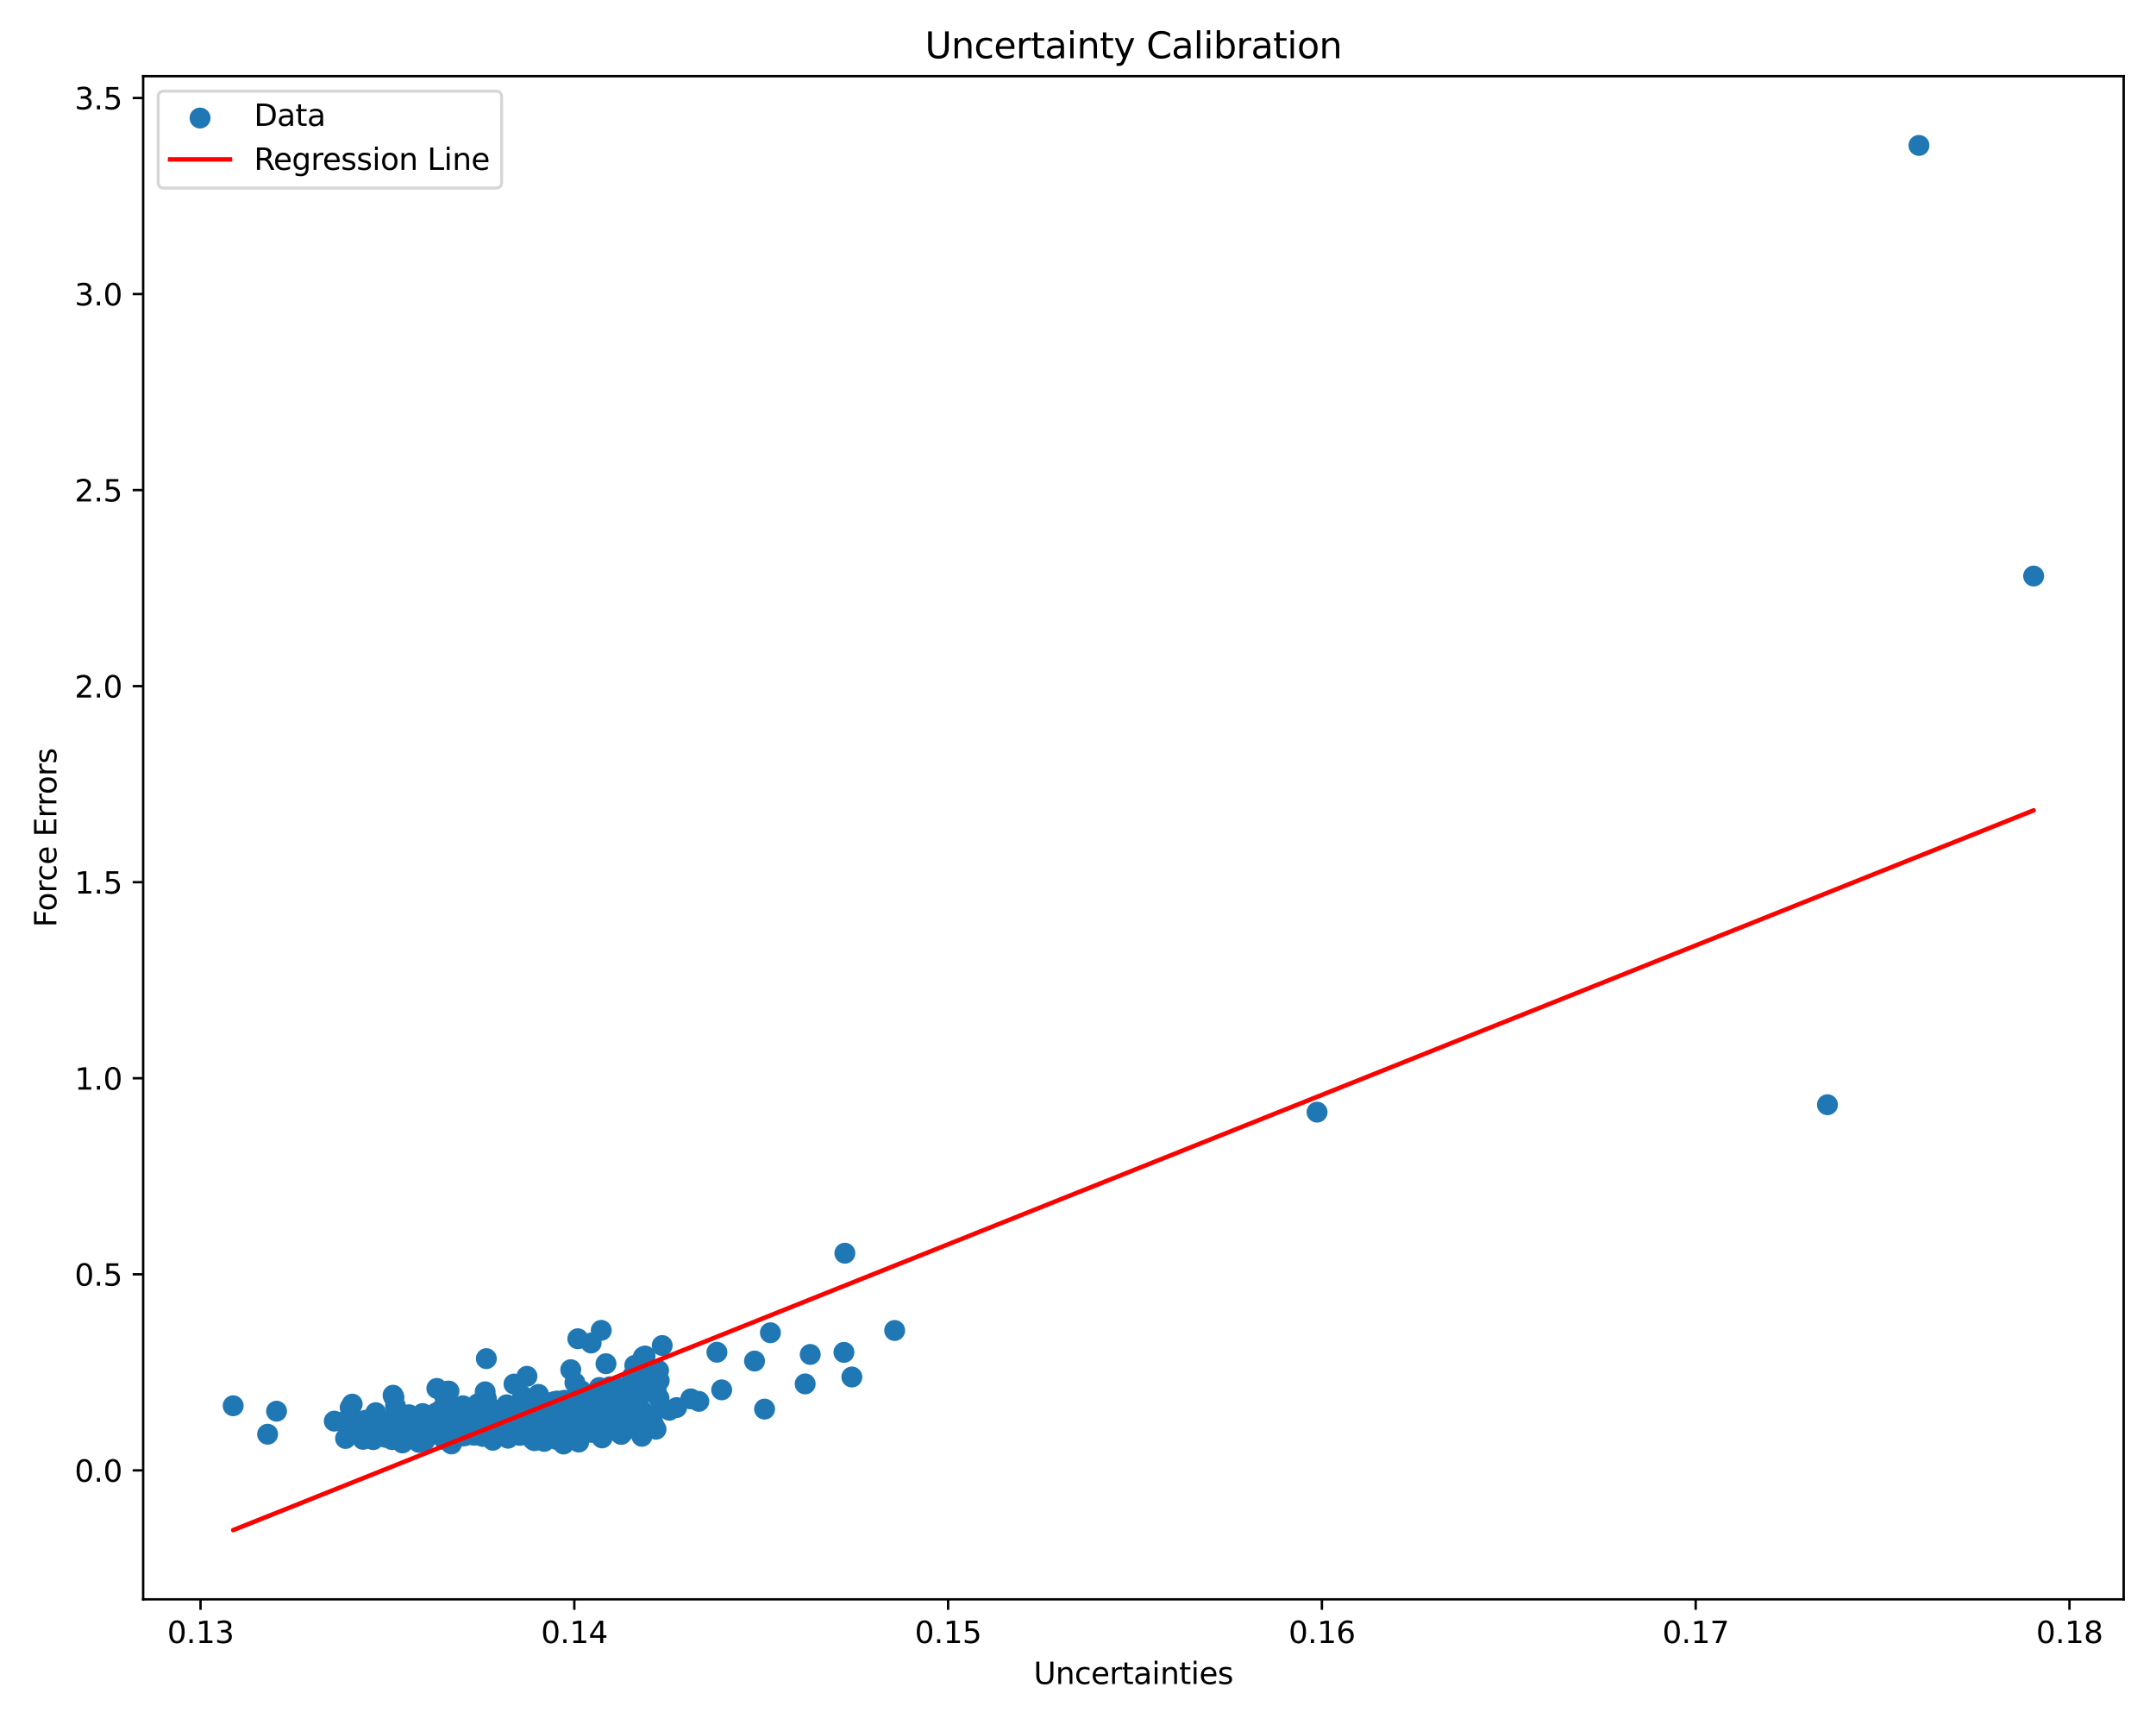 <?xml version="1.0" encoding="utf-8" standalone="no"?>
<!DOCTYPE svg PUBLIC "-//W3C//DTD SVG 1.1//EN"
  "http://www.w3.org/Graphics/SVG/1.1/DTD/svg11.dtd">
<svg xmlns:xlink="http://www.w3.org/1999/xlink" width="720pt" height="576pt" viewBox="0 0 720 576" xmlns="http://www.w3.org/2000/svg" version="1.1">
 <defs>
  <style type="text/css">*{stroke-linejoin: round; stroke-linecap: butt}</style>
 </defs>
 <g id="figure_1">
  <g id="patch_1">
   <path d="M 0 576 
L 720 576 
L 720 0 
L 0 0 
z
" style="fill: #ffffff"/>
  </g>
  <g id="axes_1">
   <g id="patch_2">
    <path d="M 47.81 534.04 
L 709.2 534.04 
L 709.2 25.44 
L 47.81 25.44 
z
" style="fill: #ffffff"/>
   </g>
   <g id="PathCollection_1">
    <defs>
     <path id="m07a695f1e5" d="M 0 3 
C 0.796 3 1.559 2.684 2.121 2.121 
C 2.684 1.559 3 0.796 3 0 
C 3 -0.796 2.684 -1.559 2.121 -2.121 
C 1.559 -2.684 0.796 -3 0 -3 
C -0.796 -3 -1.559 -2.684 -2.121 -2.121 
C -2.684 -1.559 -3 -0.796 -3 0 
C -3 0.796 -2.684 1.559 -2.121 2.121 
C -1.559 2.684 -0.796 3 0 3 
z
" style="stroke: #1f77b4"/>
    </defs>
    <g clip-path="url(#p974b0194c1)">
     <use xlink:href="#m07a695f1e5" x="194.944" y="465.347" style="fill: #1f77b4; stroke: #1f77b4"/>
     <use xlink:href="#m07a695f1e5" x="147.471" y="470.58" style="fill: #1f77b4; stroke: #1f77b4"/>
     <use xlink:href="#m07a695f1e5" x="134.408" y="481.815" style="fill: #1f77b4; stroke: #1f77b4"/>
     <use xlink:href="#m07a695f1e5" x="173.367" y="476.825" style="fill: #1f77b4; stroke: #1f77b4"/>
     <use xlink:href="#m07a695f1e5" x="204.544" y="475.137" style="fill: #1f77b4; stroke: #1f77b4"/>
     <use xlink:href="#m07a695f1e5" x="132.089" y="469.582" style="fill: #1f77b4; stroke: #1f77b4"/>
     <use xlink:href="#m07a695f1e5" x="213.484" y="471.656" style="fill: #1f77b4; stroke: #1f77b4"/>
     <use xlink:href="#m07a695f1e5" x="182.307" y="479.904" style="fill: #1f77b4; stroke: #1f77b4"/>
     <use xlink:href="#m07a695f1e5" x="130.935" y="480.709" style="fill: #1f77b4; stroke: #1f77b4"/>
     <use xlink:href="#m07a695f1e5" x="194.17" y="464.421" style="fill: #1f77b4; stroke: #1f77b4"/>
     <use xlink:href="#m07a695f1e5" x="185.699" y="472.137" style="fill: #1f77b4; stroke: #1f77b4"/>
     <use xlink:href="#m07a695f1e5" x="640.838" y="48.558" style="fill: #1f77b4; stroke: #1f77b4"/>
     <use xlink:href="#m07a695f1e5" x="184.302" y="478.441" style="fill: #1f77b4; stroke: #1f77b4"/>
     <use xlink:href="#m07a695f1e5" x="171.898" y="476.74" style="fill: #1f77b4; stroke: #1f77b4"/>
     <use xlink:href="#m07a695f1e5" x="188.659" y="477.609" style="fill: #1f77b4; stroke: #1f77b4"/>
     <use xlink:href="#m07a695f1e5" x="154.371" y="476.61" style="fill: #1f77b4; stroke: #1f77b4"/>
     <use xlink:href="#m07a695f1e5" x="141.659" y="472.77" style="fill: #1f77b4; stroke: #1f77b4"/>
     <use xlink:href="#m07a695f1e5" x="214.846" y="453.074" style="fill: #1f77b4; stroke: #1f77b4"/>
     <use xlink:href="#m07a695f1e5" x="156.634" y="473.746" style="fill: #1f77b4; stroke: #1f77b4"/>
     <use xlink:href="#m07a695f1e5" x="208.616" y="471.945" style="fill: #1f77b4; stroke: #1f77b4"/>
     <use xlink:href="#m07a695f1e5" x="157.868" y="475.903" style="fill: #1f77b4; stroke: #1f77b4"/>
     <use xlink:href="#m07a695f1e5" x="155.533" y="476.898" style="fill: #1f77b4; stroke: #1f77b4"/>
     <use xlink:href="#m07a695f1e5" x="160.435" y="474.239" style="fill: #1f77b4; stroke: #1f77b4"/>
     <use xlink:href="#m07a695f1e5" x="162.19" y="476.594" style="fill: #1f77b4; stroke: #1f77b4"/>
     <use xlink:href="#m07a695f1e5" x="159.477" y="470.876" style="fill: #1f77b4; stroke: #1f77b4"/>
     <use xlink:href="#m07a695f1e5" x="158.245" y="476.08" style="fill: #1f77b4; stroke: #1f77b4"/>
     <use xlink:href="#m07a695f1e5" x="174.729" y="476.331" style="fill: #1f77b4; stroke: #1f77b4"/>
     <use xlink:href="#m07a695f1e5" x="282.141" y="418.463" style="fill: #1f77b4; stroke: #1f77b4"/>
     <use xlink:href="#m07a695f1e5" x="241.003" y="464.094" style="fill: #1f77b4; stroke: #1f77b4"/>
     <use xlink:href="#m07a695f1e5" x="182.63" y="475.05" style="fill: #1f77b4; stroke: #1f77b4"/>
     <use xlink:href="#m07a695f1e5" x="151.494" y="472.117" style="fill: #1f77b4; stroke: #1f77b4"/>
     <use xlink:href="#m07a695f1e5" x="149.933" y="464.523" style="fill: #1f77b4; stroke: #1f77b4"/>
     <use xlink:href="#m07a695f1e5" x="151.941" y="470.545" style="fill: #1f77b4; stroke: #1f77b4"/>
     <use xlink:href="#m07a695f1e5" x="164.034" y="474.946" style="fill: #1f77b4; stroke: #1f77b4"/>
     <use xlink:href="#m07a695f1e5" x="200.062" y="473.954" style="fill: #1f77b4; stroke: #1f77b4"/>
     <use xlink:href="#m07a695f1e5" x="196.925" y="472.427" style="fill: #1f77b4; stroke: #1f77b4"/>
     <use xlink:href="#m07a695f1e5" x="131.952" y="478.673" style="fill: #1f77b4; stroke: #1f77b4"/>
     <use xlink:href="#m07a695f1e5" x="171.474" y="473.754" style="fill: #1f77b4; stroke: #1f77b4"/>
     <use xlink:href="#m07a695f1e5" x="150.161" y="477.87" style="fill: #1f77b4; stroke: #1f77b4"/>
     <use xlink:href="#m07a695f1e5" x="198.532" y="469.901" style="fill: #1f77b4; stroke: #1f77b4"/>
     <use xlink:href="#m07a695f1e5" x="170.22" y="473.932" style="fill: #1f77b4; stroke: #1f77b4"/>
     <use xlink:href="#m07a695f1e5" x="160.894" y="477.895" style="fill: #1f77b4; stroke: #1f77b4"/>
     <use xlink:href="#m07a695f1e5" x="125.021" y="475.245" style="fill: #1f77b4; stroke: #1f77b4"/>
     <use xlink:href="#m07a695f1e5" x="129.624" y="478.21" style="fill: #1f77b4; stroke: #1f77b4"/>
     <use xlink:href="#m07a695f1e5" x="165.064" y="476.624" style="fill: #1f77b4; stroke: #1f77b4"/>
     <use xlink:href="#m07a695f1e5" x="204.519" y="477.548" style="fill: #1f77b4; stroke: #1f77b4"/>
     <use xlink:href="#m07a695f1e5" x="196.891" y="474.515" style="fill: #1f77b4; stroke: #1f77b4"/>
     <use xlink:href="#m07a695f1e5" x="255.332" y="470.516" style="fill: #1f77b4; stroke: #1f77b4"/>
     <use xlink:href="#m07a695f1e5" x="188.371" y="477.312" style="fill: #1f77b4; stroke: #1f77b4"/>
     <use xlink:href="#m07a695f1e5" x="214.747" y="471.332" style="fill: #1f77b4; stroke: #1f77b4"/>
     <use xlink:href="#m07a695f1e5" x="197.678" y="478.287" style="fill: #1f77b4; stroke: #1f77b4"/>
     <use xlink:href="#m07a695f1e5" x="190.467" y="472.929" style="fill: #1f77b4; stroke: #1f77b4"/>
     <use xlink:href="#m07a695f1e5" x="137.651" y="475.384" style="fill: #1f77b4; stroke: #1f77b4"/>
     <use xlink:href="#m07a695f1e5" x="156.977" y="475.886" style="fill: #1f77b4; stroke: #1f77b4"/>
     <use xlink:href="#m07a695f1e5" x="220.148" y="461" style="fill: #1f77b4; stroke: #1f77b4"/>
     <use xlink:href="#m07a695f1e5" x="171.935" y="475.4" style="fill: #1f77b4; stroke: #1f77b4"/>
     <use xlink:href="#m07a695f1e5" x="170.492" y="479.39" style="fill: #1f77b4; stroke: #1f77b4"/>
     <use xlink:href="#m07a695f1e5" x="155.516" y="478.866" style="fill: #1f77b4; stroke: #1f77b4"/>
     <use xlink:href="#m07a695f1e5" x="147.713" y="471.245" style="fill: #1f77b4; stroke: #1f77b4"/>
     <use xlink:href="#m07a695f1e5" x="163.638" y="474.528" style="fill: #1f77b4; stroke: #1f77b4"/>
     <use xlink:href="#m07a695f1e5" x="92.354" y="471.215" style="fill: #1f77b4; stroke: #1f77b4"/>
     <use xlink:href="#m07a695f1e5" x="198.41" y="471.652" style="fill: #1f77b4; stroke: #1f77b4"/>
     <use xlink:href="#m07a695f1e5" x="165.488" y="474.942" style="fill: #1f77b4; stroke: #1f77b4"/>
     <use xlink:href="#m07a695f1e5" x="185.857" y="480.623" style="fill: #1f77b4; stroke: #1f77b4"/>
     <use xlink:href="#m07a695f1e5" x="169.207" y="469.081" style="fill: #1f77b4; stroke: #1f77b4"/>
     <use xlink:href="#m07a695f1e5" x="191.582" y="467.656" style="fill: #1f77b4; stroke: #1f77b4"/>
     <use xlink:href="#m07a695f1e5" x="207.435" y="478.93" style="fill: #1f77b4; stroke: #1f77b4"/>
     <use xlink:href="#m07a695f1e5" x="194.041" y="470.562" style="fill: #1f77b4; stroke: #1f77b4"/>
     <use xlink:href="#m07a695f1e5" x="195.891" y="471.39" style="fill: #1f77b4; stroke: #1f77b4"/>
     <use xlink:href="#m07a695f1e5" x="151.036" y="479.887" style="fill: #1f77b4; stroke: #1f77b4"/>
     <use xlink:href="#m07a695f1e5" x="207.375" y="471.926" style="fill: #1f77b4; stroke: #1f77b4"/>
     <use xlink:href="#m07a695f1e5" x="230.692" y="467.093" style="fill: #1f77b4; stroke: #1f77b4"/>
     <use xlink:href="#m07a695f1e5" x="206.279" y="473.049" style="fill: #1f77b4; stroke: #1f77b4"/>
     <use xlink:href="#m07a695f1e5" x="89.371" y="478.903" style="fill: #1f77b4; stroke: #1f77b4"/>
     <use xlink:href="#m07a695f1e5" x="209.74" y="466.459" style="fill: #1f77b4; stroke: #1f77b4"/>
     <use xlink:href="#m07a695f1e5" x="218.742" y="462.938" style="fill: #1f77b4; stroke: #1f77b4"/>
     <use xlink:href="#m07a695f1e5" x="184.579" y="478.227" style="fill: #1f77b4; stroke: #1f77b4"/>
     <use xlink:href="#m07a695f1e5" x="140.825" y="478.09" style="fill: #1f77b4; stroke: #1f77b4"/>
     <use xlink:href="#m07a695f1e5" x="154.387" y="478.773" style="fill: #1f77b4; stroke: #1f77b4"/>
     <use xlink:href="#m07a695f1e5" x="134.121" y="476.47" style="fill: #1f77b4; stroke: #1f77b4"/>
     <use xlink:href="#m07a695f1e5" x="194.988" y="474.025" style="fill: #1f77b4; stroke: #1f77b4"/>
     <use xlink:href="#m07a695f1e5" x="147.597" y="478.075" style="fill: #1f77b4; stroke: #1f77b4"/>
     <use xlink:href="#m07a695f1e5" x="155.116" y="478.954" style="fill: #1f77b4; stroke: #1f77b4"/>
     <use xlink:href="#m07a695f1e5" x="200.788" y="444.224" style="fill: #1f77b4; stroke: #1f77b4"/>
     <use xlink:href="#m07a695f1e5" x="136.621" y="472.401" style="fill: #1f77b4; stroke: #1f77b4"/>
     <use xlink:href="#m07a695f1e5" x="175.983" y="459.56" style="fill: #1f77b4; stroke: #1f77b4"/>
     <use xlink:href="#m07a695f1e5" x="170.211" y="470.286" style="fill: #1f77b4; stroke: #1f77b4"/>
     <use xlink:href="#m07a695f1e5" x="174.087" y="476.49" style="fill: #1f77b4; stroke: #1f77b4"/>
     <use xlink:href="#m07a695f1e5" x="150.656" y="477.589" style="fill: #1f77b4; stroke: #1f77b4"/>
     <use xlink:href="#m07a695f1e5" x="132.835" y="479.779" style="fill: #1f77b4; stroke: #1f77b4"/>
     <use xlink:href="#m07a695f1e5" x="197.849" y="476.639" style="fill: #1f77b4; stroke: #1f77b4"/>
     <use xlink:href="#m07a695f1e5" x="208.861" y="472.81" style="fill: #1f77b4; stroke: #1f77b4"/>
     <use xlink:href="#m07a695f1e5" x="186.556" y="475.315" style="fill: #1f77b4; stroke: #1f77b4"/>
     <use xlink:href="#m07a695f1e5" x="145.543" y="471.869" style="fill: #1f77b4; stroke: #1f77b4"/>
     <use xlink:href="#m07a695f1e5" x="173.986" y="475.716" style="fill: #1f77b4; stroke: #1f77b4"/>
     <use xlink:href="#m07a695f1e5" x="211.245" y="466.454" style="fill: #1f77b4; stroke: #1f77b4"/>
     <use xlink:href="#m07a695f1e5" x="170.674" y="473.171" style="fill: #1f77b4; stroke: #1f77b4"/>
     <use xlink:href="#m07a695f1e5" x="202.038" y="463.927" style="fill: #1f77b4; stroke: #1f77b4"/>
     <use xlink:href="#m07a695f1e5" x="139.589" y="477.913" style="fill: #1f77b4; stroke: #1f77b4"/>
     <use xlink:href="#m07a695f1e5" x="151.415" y="477.748" style="fill: #1f77b4; stroke: #1f77b4"/>
     <use xlink:href="#m07a695f1e5" x="175.334" y="474.853" style="fill: #1f77b4; stroke: #1f77b4"/>
     <use xlink:href="#m07a695f1e5" x="160.653" y="478.465" style="fill: #1f77b4; stroke: #1f77b4"/>
     <use xlink:href="#m07a695f1e5" x="201.014" y="472.19" style="fill: #1f77b4; stroke: #1f77b4"/>
     <use xlink:href="#m07a695f1e5" x="181.734" y="481.302" style="fill: #1f77b4; stroke: #1f77b4"/>
     <use xlink:href="#m07a695f1e5" x="175.689" y="476.514" style="fill: #1f77b4; stroke: #1f77b4"/>
     <use xlink:href="#m07a695f1e5" x="172.59" y="469.856" style="fill: #1f77b4; stroke: #1f77b4"/>
     <use xlink:href="#m07a695f1e5" x="133.661" y="478.275" style="fill: #1f77b4; stroke: #1f77b4"/>
     <use xlink:href="#m07a695f1e5" x="153.302" y="475.653" style="fill: #1f77b4; stroke: #1f77b4"/>
     <use xlink:href="#m07a695f1e5" x="142.427" y="476.471" style="fill: #1f77b4; stroke: #1f77b4"/>
     <use xlink:href="#m07a695f1e5" x="179.824" y="465.603" style="fill: #1f77b4; stroke: #1f77b4"/>
     <use xlink:href="#m07a695f1e5" x="187.683" y="467.87" style="fill: #1f77b4; stroke: #1f77b4"/>
     <use xlink:href="#m07a695f1e5" x="114.514" y="474.786" style="fill: #1f77b4; stroke: #1f77b4"/>
     <use xlink:href="#m07a695f1e5" x="179.351" y="467.345" style="fill: #1f77b4; stroke: #1f77b4"/>
     <use xlink:href="#m07a695f1e5" x="206.637" y="473.311" style="fill: #1f77b4; stroke: #1f77b4"/>
     <use xlink:href="#m07a695f1e5" x="169.655" y="480.237" style="fill: #1f77b4; stroke: #1f77b4"/>
     <use xlink:href="#m07a695f1e5" x="281.829" y="451.568" style="fill: #1f77b4; stroke: #1f77b4"/>
     <use xlink:href="#m07a695f1e5" x="166.999" y="477.36" style="fill: #1f77b4; stroke: #1f77b4"/>
     <use xlink:href="#m07a695f1e5" x="215.415" y="452.779" style="fill: #1f77b4; stroke: #1f77b4"/>
     <use xlink:href="#m07a695f1e5" x="154.606" y="469.402" style="fill: #1f77b4; stroke: #1f77b4"/>
     <use xlink:href="#m07a695f1e5" x="145.792" y="478.118" style="fill: #1f77b4; stroke: #1f77b4"/>
     <use xlink:href="#m07a695f1e5" x="130.524" y="474.203" style="fill: #1f77b4; stroke: #1f77b4"/>
     <use xlink:href="#m07a695f1e5" x="179.774" y="476.343" style="fill: #1f77b4; stroke: #1f77b4"/>
     <use xlink:href="#m07a695f1e5" x="187.936" y="473.689" style="fill: #1f77b4; stroke: #1f77b4"/>
     <use xlink:href="#m07a695f1e5" x="150.75" y="482.155" style="fill: #1f77b4; stroke: #1f77b4"/>
     <use xlink:href="#m07a695f1e5" x="188.216" y="482.183" style="fill: #1f77b4; stroke: #1f77b4"/>
     <use xlink:href="#m07a695f1e5" x="211.144" y="463.727" style="fill: #1f77b4; stroke: #1f77b4"/>
     <use xlink:href="#m07a695f1e5" x="204.11" y="470.787" style="fill: #1f77b4; stroke: #1f77b4"/>
     <use xlink:href="#m07a695f1e5" x="161.213" y="467.991" style="fill: #1f77b4; stroke: #1f77b4"/>
     <use xlink:href="#m07a695f1e5" x="218.986" y="464.179" style="fill: #1f77b4; stroke: #1f77b4"/>
     <use xlink:href="#m07a695f1e5" x="161.797" y="477.74" style="fill: #1f77b4; stroke: #1f77b4"/>
     <use xlink:href="#m07a695f1e5" x="139.068" y="474.602" style="fill: #1f77b4; stroke: #1f77b4"/>
     <use xlink:href="#m07a695f1e5" x="183.196" y="478.833" style="fill: #1f77b4; stroke: #1f77b4"/>
     <use xlink:href="#m07a695f1e5" x="212.914" y="469.827" style="fill: #1f77b4; stroke: #1f77b4"/>
     <use xlink:href="#m07a695f1e5" x="111.634" y="474.536" style="fill: #1f77b4; stroke: #1f77b4"/>
     <use xlink:href="#m07a695f1e5" x="174.508" y="466.129" style="fill: #1f77b4; stroke: #1f77b4"/>
     <use xlink:href="#m07a695f1e5" x="144.542" y="475.825" style="fill: #1f77b4; stroke: #1f77b4"/>
     <use xlink:href="#m07a695f1e5" x="149.956" y="475.576" style="fill: #1f77b4; stroke: #1f77b4"/>
     <use xlink:href="#m07a695f1e5" x="189.269" y="479.374" style="fill: #1f77b4; stroke: #1f77b4"/>
     <use xlink:href="#m07a695f1e5" x="169.577" y="470.344" style="fill: #1f77b4; stroke: #1f77b4"/>
     <use xlink:href="#m07a695f1e5" x="141.126" y="472.005" style="fill: #1f77b4; stroke: #1f77b4"/>
     <use xlink:href="#m07a695f1e5" x="159.695" y="477.095" style="fill: #1f77b4; stroke: #1f77b4"/>
     <use xlink:href="#m07a695f1e5" x="163.809" y="471.404" style="fill: #1f77b4; stroke: #1f77b4"/>
     <use xlink:href="#m07a695f1e5" x="161.921" y="478.583" style="fill: #1f77b4; stroke: #1f77b4"/>
     <use xlink:href="#m07a695f1e5" x="116.943" y="470.002" style="fill: #1f77b4; stroke: #1f77b4"/>
     <use xlink:href="#m07a695f1e5" x="169.878" y="474.304" style="fill: #1f77b4; stroke: #1f77b4"/>
     <use xlink:href="#m07a695f1e5" x="159.174" y="479.174" style="fill: #1f77b4; stroke: #1f77b4"/>
     <use xlink:href="#m07a695f1e5" x="152.94" y="474.607" style="fill: #1f77b4; stroke: #1f77b4"/>
     <use xlink:href="#m07a695f1e5" x="268.888" y="462.105" style="fill: #1f77b4; stroke: #1f77b4"/>
     <use xlink:href="#m07a695f1e5" x="151.936" y="476.645" style="fill: #1f77b4; stroke: #1f77b4"/>
     <use xlink:href="#m07a695f1e5" x="160.643" y="476.474" style="fill: #1f77b4; stroke: #1f77b4"/>
     <use xlink:href="#m07a695f1e5" x="157.749" y="476.439" style="fill: #1f77b4; stroke: #1f77b4"/>
     <use xlink:href="#m07a695f1e5" x="189.445" y="469.582" style="fill: #1f77b4; stroke: #1f77b4"/>
     <use xlink:href="#m07a695f1e5" x="193.56" y="477.524" style="fill: #1f77b4; stroke: #1f77b4"/>
     <use xlink:href="#m07a695f1e5" x="150.255" y="470.181" style="fill: #1f77b4; stroke: #1f77b4"/>
     <use xlink:href="#m07a695f1e5" x="211.6" y="472.645" style="fill: #1f77b4; stroke: #1f77b4"/>
     <use xlink:href="#m07a695f1e5" x="188.169" y="477.527" style="fill: #1f77b4; stroke: #1f77b4"/>
     <use xlink:href="#m07a695f1e5" x="159.787" y="478.497" style="fill: #1f77b4; stroke: #1f77b4"/>
     <use xlink:href="#m07a695f1e5" x="175.01" y="473.792" style="fill: #1f77b4; stroke: #1f77b4"/>
     <use xlink:href="#m07a695f1e5" x="155.215" y="476.105" style="fill: #1f77b4; stroke: #1f77b4"/>
     <use xlink:href="#m07a695f1e5" x="162.385" y="472.167" style="fill: #1f77b4; stroke: #1f77b4"/>
     <use xlink:href="#m07a695f1e5" x="127.537" y="478.818" style="fill: #1f77b4; stroke: #1f77b4"/>
     <use xlink:href="#m07a695f1e5" x="181.162" y="467.723" style="fill: #1f77b4; stroke: #1f77b4"/>
     <use xlink:href="#m07a695f1e5" x="183.711" y="477.856" style="fill: #1f77b4; stroke: #1f77b4"/>
     <use xlink:href="#m07a695f1e5" x="155.021" y="478.784" style="fill: #1f77b4; stroke: #1f77b4"/>
     <use xlink:href="#m07a695f1e5" x="145.044" y="478.877" style="fill: #1f77b4; stroke: #1f77b4"/>
     <use xlink:href="#m07a695f1e5" x="206.203" y="471.171" style="fill: #1f77b4; stroke: #1f77b4"/>
     <use xlink:href="#m07a695f1e5" x="163.64" y="471.971" style="fill: #1f77b4; stroke: #1f77b4"/>
     <use xlink:href="#m07a695f1e5" x="190.606" y="457.362" style="fill: #1f77b4; stroke: #1f77b4"/>
     <use xlink:href="#m07a695f1e5" x="212.503" y="474.625" style="fill: #1f77b4; stroke: #1f77b4"/>
     <use xlink:href="#m07a695f1e5" x="119.268" y="475.395" style="fill: #1f77b4; stroke: #1f77b4"/>
     <use xlink:href="#m07a695f1e5" x="171.767" y="475.759" style="fill: #1f77b4; stroke: #1f77b4"/>
     <use xlink:href="#m07a695f1e5" x="209.168" y="474.202" style="fill: #1f77b4; stroke: #1f77b4"/>
     <use xlink:href="#m07a695f1e5" x="205.987" y="463.159" style="fill: #1f77b4; stroke: #1f77b4"/>
     <use xlink:href="#m07a695f1e5" x="148.464" y="480.744" style="fill: #1f77b4; stroke: #1f77b4"/>
     <use xlink:href="#m07a695f1e5" x="145.507" y="478.184" style="fill: #1f77b4; stroke: #1f77b4"/>
     <use xlink:href="#m07a695f1e5" x="195.594" y="468.932" style="fill: #1f77b4; stroke: #1f77b4"/>
     <use xlink:href="#m07a695f1e5" x="164.968" y="475.269" style="fill: #1f77b4; stroke: #1f77b4"/>
     <use xlink:href="#m07a695f1e5" x="168.124" y="476.468" style="fill: #1f77b4; stroke: #1f77b4"/>
     <use xlink:href="#m07a695f1e5" x="161.329" y="477.37" style="fill: #1f77b4; stroke: #1f77b4"/>
     <use xlink:href="#m07a695f1e5" x="202.721" y="471.946" style="fill: #1f77b4; stroke: #1f77b4"/>
     <use xlink:href="#m07a695f1e5" x="167.497" y="476.831" style="fill: #1f77b4; stroke: #1f77b4"/>
     <use xlink:href="#m07a695f1e5" x="172.646" y="477.19" style="fill: #1f77b4; stroke: #1f77b4"/>
     <use xlink:href="#m07a695f1e5" x="131.273" y="465.886" style="fill: #1f77b4; stroke: #1f77b4"/>
     <use xlink:href="#m07a695f1e5" x="149.624" y="464.515" style="fill: #1f77b4; stroke: #1f77b4"/>
     <use xlink:href="#m07a695f1e5" x="170.119" y="476.992" style="fill: #1f77b4; stroke: #1f77b4"/>
     <use xlink:href="#m07a695f1e5" x="207.401" y="463.856" style="fill: #1f77b4; stroke: #1f77b4"/>
     <use xlink:href="#m07a695f1e5" x="298.774" y="444.267" style="fill: #1f77b4; stroke: #1f77b4"/>
     <use xlink:href="#m07a695f1e5" x="154.973" y="474.742" style="fill: #1f77b4; stroke: #1f77b4"/>
     <use xlink:href="#m07a695f1e5" x="153.774" y="479.563" style="fill: #1f77b4; stroke: #1f77b4"/>
     <use xlink:href="#m07a695f1e5" x="157.568" y="471.63" style="fill: #1f77b4; stroke: #1f77b4"/>
     <use xlink:href="#m07a695f1e5" x="177.999" y="480.724" style="fill: #1f77b4; stroke: #1f77b4"/>
     <use xlink:href="#m07a695f1e5" x="176.736" y="477.774" style="fill: #1f77b4; stroke: #1f77b4"/>
     <use xlink:href="#m07a695f1e5" x="218.647" y="465.393" style="fill: #1f77b4; stroke: #1f77b4"/>
     <use xlink:href="#m07a695f1e5" x="155.212" y="478.346" style="fill: #1f77b4; stroke: #1f77b4"/>
     <use xlink:href="#m07a695f1e5" x="197.929" y="471.228" style="fill: #1f77b4; stroke: #1f77b4"/>
     <use xlink:href="#m07a695f1e5" x="162.439" y="467.075" style="fill: #1f77b4; stroke: #1f77b4"/>
     <use xlink:href="#m07a695f1e5" x="155.768" y="474.392" style="fill: #1f77b4; stroke: #1f77b4"/>
     <use xlink:href="#m07a695f1e5" x="117.61" y="468.856" style="fill: #1f77b4; stroke: #1f77b4"/>
     <use xlink:href="#m07a695f1e5" x="175.689" y="474.999" style="fill: #1f77b4; stroke: #1f77b4"/>
     <use xlink:href="#m07a695f1e5" x="217.912" y="472.587" style="fill: #1f77b4; stroke: #1f77b4"/>
     <use xlink:href="#m07a695f1e5" x="214.016" y="458.449" style="fill: #1f77b4; stroke: #1f77b4"/>
     <use xlink:href="#m07a695f1e5" x="77.873" y="469.408" style="fill: #1f77b4; stroke: #1f77b4"/>
     <use xlink:href="#m07a695f1e5" x="131.568" y="466.603" style="fill: #1f77b4; stroke: #1f77b4"/>
     <use xlink:href="#m07a695f1e5" x="218.266" y="475.657" style="fill: #1f77b4; stroke: #1f77b4"/>
     <use xlink:href="#m07a695f1e5" x="205.8" y="470.905" style="fill: #1f77b4; stroke: #1f77b4"/>
     <use xlink:href="#m07a695f1e5" x="179.518" y="469.979" style="fill: #1f77b4; stroke: #1f77b4"/>
     <use xlink:href="#m07a695f1e5" x="195.46" y="477.448" style="fill: #1f77b4; stroke: #1f77b4"/>
     <use xlink:href="#m07a695f1e5" x="201.059" y="480.134" style="fill: #1f77b4; stroke: #1f77b4"/>
     <use xlink:href="#m07a695f1e5" x="165.13" y="476.128" style="fill: #1f77b4; stroke: #1f77b4"/>
     <use xlink:href="#m07a695f1e5" x="209.585" y="473.165" style="fill: #1f77b4; stroke: #1f77b4"/>
     <use xlink:href="#m07a695f1e5" x="205.959" y="468.711" style="fill: #1f77b4; stroke: #1f77b4"/>
     <use xlink:href="#m07a695f1e5" x="168.333" y="476.256" style="fill: #1f77b4; stroke: #1f77b4"/>
     <use xlink:href="#m07a695f1e5" x="145.86" y="474.791" style="fill: #1f77b4; stroke: #1f77b4"/>
     <use xlink:href="#m07a695f1e5" x="124.992" y="477.316" style="fill: #1f77b4; stroke: #1f77b4"/>
     <use xlink:href="#m07a695f1e5" x="439.837" y="371.36" style="fill: #1f77b4; stroke: #1f77b4"/>
     <use xlink:href="#m07a695f1e5" x="180.201" y="478.852" style="fill: #1f77b4; stroke: #1f77b4"/>
     <use xlink:href="#m07a695f1e5" x="186.01" y="467.82" style="fill: #1f77b4; stroke: #1f77b4"/>
     <use xlink:href="#m07a695f1e5" x="205.016" y="474.991" style="fill: #1f77b4; stroke: #1f77b4"/>
     <use xlink:href="#m07a695f1e5" x="161.218" y="479.649" style="fill: #1f77b4; stroke: #1f77b4"/>
     <use xlink:href="#m07a695f1e5" x="126.82" y="478.013" style="fill: #1f77b4; stroke: #1f77b4"/>
     <use xlink:href="#m07a695f1e5" x="132.284" y="476.906" style="fill: #1f77b4; stroke: #1f77b4"/>
     <use xlink:href="#m07a695f1e5" x="193.301" y="480.167" style="fill: #1f77b4; stroke: #1f77b4"/>
     <use xlink:href="#m07a695f1e5" x="203.921" y="471.098" style="fill: #1f77b4; stroke: #1f77b4"/>
     <use xlink:href="#m07a695f1e5" x="136.634" y="479.097" style="fill: #1f77b4; stroke: #1f77b4"/>
     <use xlink:href="#m07a695f1e5" x="158.882" y="476.274" style="fill: #1f77b4; stroke: #1f77b4"/>
     <use xlink:href="#m07a695f1e5" x="173.045" y="472.019" style="fill: #1f77b4; stroke: #1f77b4"/>
     <use xlink:href="#m07a695f1e5" x="181.412" y="474.804" style="fill: #1f77b4; stroke: #1f77b4"/>
     <use xlink:href="#m07a695f1e5" x="165.389" y="470.916" style="fill: #1f77b4; stroke: #1f77b4"/>
     <use xlink:href="#m07a695f1e5" x="135.353" y="476.992" style="fill: #1f77b4; stroke: #1f77b4"/>
     <use xlink:href="#m07a695f1e5" x="166.553" y="477.297" style="fill: #1f77b4; stroke: #1f77b4"/>
     <use xlink:href="#m07a695f1e5" x="157.506" y="476.646" style="fill: #1f77b4; stroke: #1f77b4"/>
     <use xlink:href="#m07a695f1e5" x="158.284" y="474.426" style="fill: #1f77b4; stroke: #1f77b4"/>
     <use xlink:href="#m07a695f1e5" x="161.726" y="478.273" style="fill: #1f77b4; stroke: #1f77b4"/>
     <use xlink:href="#m07a695f1e5" x="135.403" y="479.451" style="fill: #1f77b4; stroke: #1f77b4"/>
     <use xlink:href="#m07a695f1e5" x="127.815" y="479.42" style="fill: #1f77b4; stroke: #1f77b4"/>
     <use xlink:href="#m07a695f1e5" x="139.888" y="481.631" style="fill: #1f77b4; stroke: #1f77b4"/>
     <use xlink:href="#m07a695f1e5" x="125.309" y="473.935" style="fill: #1f77b4; stroke: #1f77b4"/>
     <use xlink:href="#m07a695f1e5" x="159.568" y="468.731" style="fill: #1f77b4; stroke: #1f77b4"/>
     <use xlink:href="#m07a695f1e5" x="192.415" y="468.763" style="fill: #1f77b4; stroke: #1f77b4"/>
     <use xlink:href="#m07a695f1e5" x="181.067" y="477.072" style="fill: #1f77b4; stroke: #1f77b4"/>
     <use xlink:href="#m07a695f1e5" x="166.306" y="474.536" style="fill: #1f77b4; stroke: #1f77b4"/>
     <use xlink:href="#m07a695f1e5" x="180.912" y="473.938" style="fill: #1f77b4; stroke: #1f77b4"/>
     <use xlink:href="#m07a695f1e5" x="145.127" y="477.522" style="fill: #1f77b4; stroke: #1f77b4"/>
     <use xlink:href="#m07a695f1e5" x="166.66" y="475.2" style="fill: #1f77b4; stroke: #1f77b4"/>
     <use xlink:href="#m07a695f1e5" x="203.041" y="466.312" style="fill: #1f77b4; stroke: #1f77b4"/>
     <use xlink:href="#m07a695f1e5" x="200.155" y="463.305" style="fill: #1f77b4; stroke: #1f77b4"/>
     <use xlink:href="#m07a695f1e5" x="178.895" y="473.009" style="fill: #1f77b4; stroke: #1f77b4"/>
     <use xlink:href="#m07a695f1e5" x="214.026" y="472.617" style="fill: #1f77b4; stroke: #1f77b4"/>
     <use xlink:href="#m07a695f1e5" x="150.3" y="477.041" style="fill: #1f77b4; stroke: #1f77b4"/>
     <use xlink:href="#m07a695f1e5" x="164.66" y="479.019" style="fill: #1f77b4; stroke: #1f77b4"/>
     <use xlink:href="#m07a695f1e5" x="153.284" y="476.299" style="fill: #1f77b4; stroke: #1f77b4"/>
     <use xlink:href="#m07a695f1e5" x="203.679" y="463.051" style="fill: #1f77b4; stroke: #1f77b4"/>
     <use xlink:href="#m07a695f1e5" x="211.29" y="471.868" style="fill: #1f77b4; stroke: #1f77b4"/>
     <use xlink:href="#m07a695f1e5" x="117.566" y="476.849" style="fill: #1f77b4; stroke: #1f77b4"/>
     <use xlink:href="#m07a695f1e5" x="185.878" y="475.325" style="fill: #1f77b4; stroke: #1f77b4"/>
     <use xlink:href="#m07a695f1e5" x="284.484" y="459.803" style="fill: #1f77b4; stroke: #1f77b4"/>
     <use xlink:href="#m07a695f1e5" x="190.797" y="468.913" style="fill: #1f77b4; stroke: #1f77b4"/>
     <use xlink:href="#m07a695f1e5" x="168.678" y="478.197" style="fill: #1f77b4; stroke: #1f77b4"/>
     <use xlink:href="#m07a695f1e5" x="140.77" y="475.89" style="fill: #1f77b4; stroke: #1f77b4"/>
     <use xlink:href="#m07a695f1e5" x="174.683" y="473.111" style="fill: #1f77b4; stroke: #1f77b4"/>
     <use xlink:href="#m07a695f1e5" x="214.235" y="464.584" style="fill: #1f77b4; stroke: #1f77b4"/>
     <use xlink:href="#m07a695f1e5" x="193.35" y="469.138" style="fill: #1f77b4; stroke: #1f77b4"/>
     <use xlink:href="#m07a695f1e5" x="270.576" y="452.27" style="fill: #1f77b4; stroke: #1f77b4"/>
     <use xlink:href="#m07a695f1e5" x="199.771" y="468.983" style="fill: #1f77b4; stroke: #1f77b4"/>
     <use xlink:href="#m07a695f1e5" x="211.611" y="468.365" style="fill: #1f77b4; stroke: #1f77b4"/>
     <use xlink:href="#m07a695f1e5" x="121.58" y="477.423" style="fill: #1f77b4; stroke: #1f77b4"/>
     <use xlink:href="#m07a695f1e5" x="139.048" y="473.54" style="fill: #1f77b4; stroke: #1f77b4"/>
     <use xlink:href="#m07a695f1e5" x="186.394" y="475.526" style="fill: #1f77b4; stroke: #1f77b4"/>
     <use xlink:href="#m07a695f1e5" x="187.692" y="473.44" style="fill: #1f77b4; stroke: #1f77b4"/>
     <use xlink:href="#m07a695f1e5" x="125.489" y="471.712" style="fill: #1f77b4; stroke: #1f77b4"/>
     <use xlink:href="#m07a695f1e5" x="131.459" y="474.564" style="fill: #1f77b4; stroke: #1f77b4"/>
     <use xlink:href="#m07a695f1e5" x="166.802" y="476.759" style="fill: #1f77b4; stroke: #1f77b4"/>
     <use xlink:href="#m07a695f1e5" x="176.198" y="467.641" style="fill: #1f77b4; stroke: #1f77b4"/>
     <use xlink:href="#m07a695f1e5" x="153.78" y="474.945" style="fill: #1f77b4; stroke: #1f77b4"/>
     <use xlink:href="#m07a695f1e5" x="160.865" y="479.094" style="fill: #1f77b4; stroke: #1f77b4"/>
     <use xlink:href="#m07a695f1e5" x="179.111" y="471.033" style="fill: #1f77b4; stroke: #1f77b4"/>
     <use xlink:href="#m07a695f1e5" x="172.782" y="478.308" style="fill: #1f77b4; stroke: #1f77b4"/>
     <use xlink:href="#m07a695f1e5" x="211.982" y="455.905" style="fill: #1f77b4; stroke: #1f77b4"/>
     <use xlink:href="#m07a695f1e5" x="162.028" y="464.74" style="fill: #1f77b4; stroke: #1f77b4"/>
     <use xlink:href="#m07a695f1e5" x="144.715" y="478.698" style="fill: #1f77b4; stroke: #1f77b4"/>
     <use xlink:href="#m07a695f1e5" x="142.371" y="473.995" style="fill: #1f77b4; stroke: #1f77b4"/>
     <use xlink:href="#m07a695f1e5" x="194.347" y="478.781" style="fill: #1f77b4; stroke: #1f77b4"/>
     <use xlink:href="#m07a695f1e5" x="159.985" y="478.519" style="fill: #1f77b4; stroke: #1f77b4"/>
     <use xlink:href="#m07a695f1e5" x="128.791" y="479.958" style="fill: #1f77b4; stroke: #1f77b4"/>
     <use xlink:href="#m07a695f1e5" x="169.951" y="475.847" style="fill: #1f77b4; stroke: #1f77b4"/>
     <use xlink:href="#m07a695f1e5" x="180.151" y="469.861" style="fill: #1f77b4; stroke: #1f77b4"/>
     <use xlink:href="#m07a695f1e5" x="179.636" y="468.512" style="fill: #1f77b4; stroke: #1f77b4"/>
     <use xlink:href="#m07a695f1e5" x="209.912" y="464.547" style="fill: #1f77b4; stroke: #1f77b4"/>
     <use xlink:href="#m07a695f1e5" x="191.595" y="476.622" style="fill: #1f77b4; stroke: #1f77b4"/>
     <use xlink:href="#m07a695f1e5" x="125.515" y="477.401" style="fill: #1f77b4; stroke: #1f77b4"/>
     <use xlink:href="#m07a695f1e5" x="194.96" y="477.902" style="fill: #1f77b4; stroke: #1f77b4"/>
     <use xlink:href="#m07a695f1e5" x="145.636" y="475.707" style="fill: #1f77b4; stroke: #1f77b4"/>
     <use xlink:href="#m07a695f1e5" x="183.484" y="479.396" style="fill: #1f77b4; stroke: #1f77b4"/>
     <use xlink:href="#m07a695f1e5" x="184.178" y="477.095" style="fill: #1f77b4; stroke: #1f77b4"/>
     <use xlink:href="#m07a695f1e5" x="147.986" y="473.947" style="fill: #1f77b4; stroke: #1f77b4"/>
     <use xlink:href="#m07a695f1e5" x="179.069" y="478.133" style="fill: #1f77b4; stroke: #1f77b4"/>
     <use xlink:href="#m07a695f1e5" x="166.376" y="473.611" style="fill: #1f77b4; stroke: #1f77b4"/>
     <use xlink:href="#m07a695f1e5" x="202.946" y="464.414" style="fill: #1f77b4; stroke: #1f77b4"/>
     <use xlink:href="#m07a695f1e5" x="153.263" y="474.362" style="fill: #1f77b4; stroke: #1f77b4"/>
     <use xlink:href="#m07a695f1e5" x="219.931" y="457.632" style="fill: #1f77b4; stroke: #1f77b4"/>
     <use xlink:href="#m07a695f1e5" x="175.09" y="478.71" style="fill: #1f77b4; stroke: #1f77b4"/>
     <use xlink:href="#m07a695f1e5" x="193.406" y="464.458" style="fill: #1f77b4; stroke: #1f77b4"/>
     <use xlink:href="#m07a695f1e5" x="233.381" y="467.928" style="fill: #1f77b4; stroke: #1f77b4"/>
     <use xlink:href="#m07a695f1e5" x="175.772" y="477.527" style="fill: #1f77b4; stroke: #1f77b4"/>
     <use xlink:href="#m07a695f1e5" x="151.479" y="476.452" style="fill: #1f77b4; stroke: #1f77b4"/>
     <use xlink:href="#m07a695f1e5" x="173.602" y="479.2" style="fill: #1f77b4; stroke: #1f77b4"/>
     <use xlink:href="#m07a695f1e5" x="163.219" y="470.652" style="fill: #1f77b4; stroke: #1f77b4"/>
     <use xlink:href="#m07a695f1e5" x="174.234" y="475.876" style="fill: #1f77b4; stroke: #1f77b4"/>
     <use xlink:href="#m07a695f1e5" x="126.341" y="478.789" style="fill: #1f77b4; stroke: #1f77b4"/>
     <use xlink:href="#m07a695f1e5" x="207.435" y="478.93" style="fill: #1f77b4; stroke: #1f77b4"/>
     <use xlink:href="#m07a695f1e5" x="202.378" y="455.357" style="fill: #1f77b4; stroke: #1f77b4"/>
     <use xlink:href="#m07a695f1e5" x="158.228" y="479.232" style="fill: #1f77b4; stroke: #1f77b4"/>
     <use xlink:href="#m07a695f1e5" x="148.588" y="466.611" style="fill: #1f77b4; stroke: #1f77b4"/>
     <use xlink:href="#m07a695f1e5" x="183.621" y="473.833" style="fill: #1f77b4; stroke: #1f77b4"/>
     <use xlink:href="#m07a695f1e5" x="171.647" y="462.153" style="fill: #1f77b4; stroke: #1f77b4"/>
     <use xlink:href="#m07a695f1e5" x="188.125" y="478.452" style="fill: #1f77b4; stroke: #1f77b4"/>
     <use xlink:href="#m07a695f1e5" x="220.086" y="466.851" style="fill: #1f77b4; stroke: #1f77b4"/>
     <use xlink:href="#m07a695f1e5" x="223.55" y="470.904" style="fill: #1f77b4; stroke: #1f77b4"/>
     <use xlink:href="#m07a695f1e5" x="211.139" y="459.637" style="fill: #1f77b4; stroke: #1f77b4"/>
     <use xlink:href="#m07a695f1e5" x="168.112" y="479.511" style="fill: #1f77b4; stroke: #1f77b4"/>
     <use xlink:href="#m07a695f1e5" x="139.856" y="478.204" style="fill: #1f77b4; stroke: #1f77b4"/>
     <use xlink:href="#m07a695f1e5" x="166.265" y="473.763" style="fill: #1f77b4; stroke: #1f77b4"/>
     <use xlink:href="#m07a695f1e5" x="146.371" y="471.483" style="fill: #1f77b4; stroke: #1f77b4"/>
     <use xlink:href="#m07a695f1e5" x="175.622" y="476.319" style="fill: #1f77b4; stroke: #1f77b4"/>
     <use xlink:href="#m07a695f1e5" x="186.213" y="475.421" style="fill: #1f77b4; stroke: #1f77b4"/>
     <use xlink:href="#m07a695f1e5" x="169.582" y="479.127" style="fill: #1f77b4; stroke: #1f77b4"/>
     <use xlink:href="#m07a695f1e5" x="141.575" y="472.825" style="fill: #1f77b4; stroke: #1f77b4"/>
     <use xlink:href="#m07a695f1e5" x="219.079" y="477.246" style="fill: #1f77b4; stroke: #1f77b4"/>
     <use xlink:href="#m07a695f1e5" x="151.148" y="471.504" style="fill: #1f77b4; stroke: #1f77b4"/>
     <use xlink:href="#m07a695f1e5" x="178.483" y="481.064" style="fill: #1f77b4; stroke: #1f77b4"/>
     <use xlink:href="#m07a695f1e5" x="166.536" y="477.292" style="fill: #1f77b4; stroke: #1f77b4"/>
     <use xlink:href="#m07a695f1e5" x="155.881" y="473.12" style="fill: #1f77b4; stroke: #1f77b4"/>
     <use xlink:href="#m07a695f1e5" x="209.616" y="476.773" style="fill: #1f77b4; stroke: #1f77b4"/>
     <use xlink:href="#m07a695f1e5" x="139.797" y="478.587" style="fill: #1f77b4; stroke: #1f77b4"/>
     <use xlink:href="#m07a695f1e5" x="147.288" y="476.975" style="fill: #1f77b4; stroke: #1f77b4"/>
     <use xlink:href="#m07a695f1e5" x="141.187" y="472.423" style="fill: #1f77b4; stroke: #1f77b4"/>
     <use xlink:href="#m07a695f1e5" x="137.079" y="473.936" style="fill: #1f77b4; stroke: #1f77b4"/>
     <use xlink:href="#m07a695f1e5" x="205.852" y="467.028" style="fill: #1f77b4; stroke: #1f77b4"/>
     <use xlink:href="#m07a695f1e5" x="159.492" y="478.146" style="fill: #1f77b4; stroke: #1f77b4"/>
     <use xlink:href="#m07a695f1e5" x="191.992" y="461.716" style="fill: #1f77b4; stroke: #1f77b4"/>
     <use xlink:href="#m07a695f1e5" x="184.682" y="474.913" style="fill: #1f77b4; stroke: #1f77b4"/>
     <use xlink:href="#m07a695f1e5" x="164.596" y="480.921" style="fill: #1f77b4; stroke: #1f77b4"/>
     <use xlink:href="#m07a695f1e5" x="679.137" y="192.345" style="fill: #1f77b4; stroke: #1f77b4"/>
     <use xlink:href="#m07a695f1e5" x="209.418" y="477.251" style="fill: #1f77b4; stroke: #1f77b4"/>
     <use xlink:href="#m07a695f1e5" x="123.763" y="474.248" style="fill: #1f77b4; stroke: #1f77b4"/>
     <use xlink:href="#m07a695f1e5" x="162.416" y="453.664" style="fill: #1f77b4; stroke: #1f77b4"/>
     <use xlink:href="#m07a695f1e5" x="190.431" y="480.665" style="fill: #1f77b4; stroke: #1f77b4"/>
     <use xlink:href="#m07a695f1e5" x="225.952" y="470.001" style="fill: #1f77b4; stroke: #1f77b4"/>
     <use xlink:href="#m07a695f1e5" x="157.685" y="472.207" style="fill: #1f77b4; stroke: #1f77b4"/>
     <use xlink:href="#m07a695f1e5" x="185.976" y="469.616" style="fill: #1f77b4; stroke: #1f77b4"/>
     <use xlink:href="#m07a695f1e5" x="153.482" y="479.426" style="fill: #1f77b4; stroke: #1f77b4"/>
     <use xlink:href="#m07a695f1e5" x="170.607" y="474.108" style="fill: #1f77b4; stroke: #1f77b4"/>
     <use xlink:href="#m07a695f1e5" x="171.669" y="475.9" style="fill: #1f77b4; stroke: #1f77b4"/>
     <use xlink:href="#m07a695f1e5" x="161.046" y="473.228" style="fill: #1f77b4; stroke: #1f77b4"/>
     <use xlink:href="#m07a695f1e5" x="183.417" y="475.114" style="fill: #1f77b4; stroke: #1f77b4"/>
     <use xlink:href="#m07a695f1e5" x="207.987" y="472.454" style="fill: #1f77b4; stroke: #1f77b4"/>
     <use xlink:href="#m07a695f1e5" x="214.253" y="465.445" style="fill: #1f77b4; stroke: #1f77b4"/>
     <use xlink:href="#m07a695f1e5" x="197.623" y="476.935" style="fill: #1f77b4; stroke: #1f77b4"/>
     <use xlink:href="#m07a695f1e5" x="169.143" y="472.421" style="fill: #1f77b4; stroke: #1f77b4"/>
     <use xlink:href="#m07a695f1e5" x="189.933" y="475.704" style="fill: #1f77b4; stroke: #1f77b4"/>
     <use xlink:href="#m07a695f1e5" x="147.616" y="476.477" style="fill: #1f77b4; stroke: #1f77b4"/>
     <use xlink:href="#m07a695f1e5" x="195.272" y="468.127" style="fill: #1f77b4; stroke: #1f77b4"/>
     <use xlink:href="#m07a695f1e5" x="133.478" y="476.466" style="fill: #1f77b4; stroke: #1f77b4"/>
     <use xlink:href="#m07a695f1e5" x="212.189" y="472.668" style="fill: #1f77b4; stroke: #1f77b4"/>
     <use xlink:href="#m07a695f1e5" x="149.987" y="473.086" style="fill: #1f77b4; stroke: #1f77b4"/>
     <use xlink:href="#m07a695f1e5" x="184.963" y="468.058" style="fill: #1f77b4; stroke: #1f77b4"/>
     <use xlink:href="#m07a695f1e5" x="197.419" y="448.449" style="fill: #1f77b4; stroke: #1f77b4"/>
     <use xlink:href="#m07a695f1e5" x="239.42" y="451.529" style="fill: #1f77b4; stroke: #1f77b4"/>
     <use xlink:href="#m07a695f1e5" x="159.407" y="476.278" style="fill: #1f77b4; stroke: #1f77b4"/>
     <use xlink:href="#m07a695f1e5" x="195.696" y="469.516" style="fill: #1f77b4; stroke: #1f77b4"/>
     <use xlink:href="#m07a695f1e5" x="140.548" y="475.314" style="fill: #1f77b4; stroke: #1f77b4"/>
     <use xlink:href="#m07a695f1e5" x="213.706" y="470.907" style="fill: #1f77b4; stroke: #1f77b4"/>
     <use xlink:href="#m07a695f1e5" x="257.28" y="445.016" style="fill: #1f77b4; stroke: #1f77b4"/>
     <use xlink:href="#m07a695f1e5" x="151.243" y="476.011" style="fill: #1f77b4; stroke: #1f77b4"/>
     <use xlink:href="#m07a695f1e5" x="200.047" y="473.57" style="fill: #1f77b4; stroke: #1f77b4"/>
     <use xlink:href="#m07a695f1e5" x="201.547" y="477.353" style="fill: #1f77b4; stroke: #1f77b4"/>
     <use xlink:href="#m07a695f1e5" x="153.807" y="475.389" style="fill: #1f77b4; stroke: #1f77b4"/>
     <use xlink:href="#m07a695f1e5" x="176.669" y="475.457" style="fill: #1f77b4; stroke: #1f77b4"/>
     <use xlink:href="#m07a695f1e5" x="173.687" y="479.292" style="fill: #1f77b4; stroke: #1f77b4"/>
     <use xlink:href="#m07a695f1e5" x="202.149" y="474.877" style="fill: #1f77b4; stroke: #1f77b4"/>
     <use xlink:href="#m07a695f1e5" x="191.179" y="470.182" style="fill: #1f77b4; stroke: #1f77b4"/>
     <use xlink:href="#m07a695f1e5" x="164.61" y="479.598" style="fill: #1f77b4; stroke: #1f77b4"/>
     <use xlink:href="#m07a695f1e5" x="153.199" y="471.585" style="fill: #1f77b4; stroke: #1f77b4"/>
     <use xlink:href="#m07a695f1e5" x="162.117" y="476.65" style="fill: #1f77b4; stroke: #1f77b4"/>
     <use xlink:href="#m07a695f1e5" x="207.45" y="475.073" style="fill: #1f77b4; stroke: #1f77b4"/>
     <use xlink:href="#m07a695f1e5" x="185.618" y="477.82" style="fill: #1f77b4; stroke: #1f77b4"/>
     <use xlink:href="#m07a695f1e5" x="219.077" y="463.816" style="fill: #1f77b4; stroke: #1f77b4"/>
     <use xlink:href="#m07a695f1e5" x="221.147" y="449.29" style="fill: #1f77b4; stroke: #1f77b4"/>
     <use xlink:href="#m07a695f1e5" x="121.993" y="474.252" style="fill: #1f77b4; stroke: #1f77b4"/>
     <use xlink:href="#m07a695f1e5" x="197.453" y="474.961" style="fill: #1f77b4; stroke: #1f77b4"/>
     <use xlink:href="#m07a695f1e5" x="148.834" y="476.778" style="fill: #1f77b4; stroke: #1f77b4"/>
     <use xlink:href="#m07a695f1e5" x="207.416" y="474.27" style="fill: #1f77b4; stroke: #1f77b4"/>
     <use xlink:href="#m07a695f1e5" x="214.357" y="479.604" style="fill: #1f77b4; stroke: #1f77b4"/>
     <use xlink:href="#m07a695f1e5" x="192.974" y="476.639" style="fill: #1f77b4; stroke: #1f77b4"/>
     <use xlink:href="#m07a695f1e5" x="251.983" y="454.473" style="fill: #1f77b4; stroke: #1f77b4"/>
     <use xlink:href="#m07a695f1e5" x="141.911" y="476.032" style="fill: #1f77b4; stroke: #1f77b4"/>
     <use xlink:href="#m07a695f1e5" x="207.771" y="476.352" style="fill: #1f77b4; stroke: #1f77b4"/>
     <use xlink:href="#m07a695f1e5" x="142.027" y="477.595" style="fill: #1f77b4; stroke: #1f77b4"/>
     <use xlink:href="#m07a695f1e5" x="194.212" y="476.109" style="fill: #1f77b4; stroke: #1f77b4"/>
     <use xlink:href="#m07a695f1e5" x="182.087" y="470.625" style="fill: #1f77b4; stroke: #1f77b4"/>
     <use xlink:href="#m07a695f1e5" x="193.882" y="475.128" style="fill: #1f77b4; stroke: #1f77b4"/>
     <use xlink:href="#m07a695f1e5" x="610.284" y="368.884" style="fill: #1f77b4; stroke: #1f77b4"/>
     <use xlink:href="#m07a695f1e5" x="177.941" y="478.502" style="fill: #1f77b4; stroke: #1f77b4"/>
     <use xlink:href="#m07a695f1e5" x="176.929" y="474.242" style="fill: #1f77b4; stroke: #1f77b4"/>
     <use xlink:href="#m07a695f1e5" x="167.33" y="472.061" style="fill: #1f77b4; stroke: #1f77b4"/>
     <use xlink:href="#m07a695f1e5" x="155.189" y="479.446" style="fill: #1f77b4; stroke: #1f77b4"/>
     <use xlink:href="#m07a695f1e5" x="166.791" y="473.503" style="fill: #1f77b4; stroke: #1f77b4"/>
     <use xlink:href="#m07a695f1e5" x="139.078" y="474.95" style="fill: #1f77b4; stroke: #1f77b4"/>
     <use xlink:href="#m07a695f1e5" x="157.826" y="475.134" style="fill: #1f77b4; stroke: #1f77b4"/>
     <use xlink:href="#m07a695f1e5" x="205.786" y="471.203" style="fill: #1f77b4; stroke: #1f77b4"/>
     <use xlink:href="#m07a695f1e5" x="124.65" y="480.708" style="fill: #1f77b4; stroke: #1f77b4"/>
     <use xlink:href="#m07a695f1e5" x="184.465" y="477.728" style="fill: #1f77b4; stroke: #1f77b4"/>
     <use xlink:href="#m07a695f1e5" x="141.821" y="481.092" style="fill: #1f77b4; stroke: #1f77b4"/>
     <use xlink:href="#m07a695f1e5" x="147.636" y="479.539" style="fill: #1f77b4; stroke: #1f77b4"/>
     <use xlink:href="#m07a695f1e5" x="207.349" y="467.008" style="fill: #1f77b4; stroke: #1f77b4"/>
     <use xlink:href="#m07a695f1e5" x="160.495" y="476.703" style="fill: #1f77b4; stroke: #1f77b4"/>
     <use xlink:href="#m07a695f1e5" x="121.22" y="480.612" style="fill: #1f77b4; stroke: #1f77b4"/>
     <use xlink:href="#m07a695f1e5" x="166.59" y="471.956" style="fill: #1f77b4; stroke: #1f77b4"/>
     <use xlink:href="#m07a695f1e5" x="193.277" y="481.522" style="fill: #1f77b4; stroke: #1f77b4"/>
     <use xlink:href="#m07a695f1e5" x="145.576" y="475.975" style="fill: #1f77b4; stroke: #1f77b4"/>
     <use xlink:href="#m07a695f1e5" x="161.764" y="476.2" style="fill: #1f77b4; stroke: #1f77b4"/>
     <use xlink:href="#m07a695f1e5" x="115.408" y="480.321" style="fill: #1f77b4; stroke: #1f77b4"/>
     <use xlink:href="#m07a695f1e5" x="160.391" y="476.813" style="fill: #1f77b4; stroke: #1f77b4"/>
     <use xlink:href="#m07a695f1e5" x="119.237" y="477.13" style="fill: #1f77b4; stroke: #1f77b4"/>
     <use xlink:href="#m07a695f1e5" x="188.526" y="467.567" style="fill: #1f77b4; stroke: #1f77b4"/>
     <use xlink:href="#m07a695f1e5" x="144.224" y="473.644" style="fill: #1f77b4; stroke: #1f77b4"/>
     <use xlink:href="#m07a695f1e5" x="202.531" y="472.173" style="fill: #1f77b4; stroke: #1f77b4"/>
     <use xlink:href="#m07a695f1e5" x="145.881" y="463.612" style="fill: #1f77b4; stroke: #1f77b4"/>
     <use xlink:href="#m07a695f1e5" x="192.963" y="447.027" style="fill: #1f77b4; stroke: #1f77b4"/>
     <use xlink:href="#m07a695f1e5" x="145.886" y="475.839" style="fill: #1f77b4; stroke: #1f77b4"/>
     <use xlink:href="#m07a695f1e5" x="178.513" y="475.792" style="fill: #1f77b4; stroke: #1f77b4"/>
     <use xlink:href="#m07a695f1e5" x="150.797" y="478.991" style="fill: #1f77b4; stroke: #1f77b4"/>
     <use xlink:href="#m07a695f1e5" x="198.662" y="470.578" style="fill: #1f77b4; stroke: #1f77b4"/>
    </g>
   </g>
   <g id="matplotlib.axis_1">
    <g id="xtick_1">
     <g id="line2d_1">
      <defs>
       <path id="m424a708c0a" d="M 0 0 
L 0 3.5 
" style="stroke: #000000; stroke-width: 0.8"/>
      </defs>
      <g>
       <use xlink:href="#m424a708c0a" x="66.969" y="534.04" style="stroke: #000000; stroke-width: 0.8"/>
      </g>
     </g>
     <g id="text_1">
      <!-- 0.13 -->
      <g transform="translate(55.837 548.638) scale(0.1 -0.1)">
       <defs>
        <path id="DejaVuSans-30" d="M 2034 4250 
Q 1547 4250 1301 3770 
Q 1056 3291 1056 2328 
Q 1056 1369 1301 889 
Q 1547 409 2034 409 
Q 2525 409 2770 889 
Q 3016 1369 3016 2328 
Q 3016 3291 2770 3770 
Q 2525 4250 2034 4250 
z
M 2034 4750 
Q 2819 4750 3233 4129 
Q 3647 3509 3647 2328 
Q 3647 1150 3233 529 
Q 2819 -91 2034 -91 
Q 1250 -91 836 529 
Q 422 1150 422 2328 
Q 422 3509 836 4129 
Q 1250 4750 2034 4750 
z
" transform="scale(0.016)"/>
        <path id="DejaVuSans-2e" d="M 684 794 
L 1344 794 
L 1344 0 
L 684 0 
L 684 794 
z
" transform="scale(0.016)"/>
        <path id="DejaVuSans-31" d="M 794 531 
L 1825 531 
L 1825 4091 
L 703 3866 
L 703 4441 
L 1819 4666 
L 2450 4666 
L 2450 531 
L 3481 531 
L 3481 0 
L 794 0 
L 794 531 
z
" transform="scale(0.016)"/>
        <path id="DejaVuSans-33" d="M 2597 2516 
Q 3050 2419 3304 2112 
Q 3559 1806 3559 1356 
Q 3559 666 3084 287 
Q 2609 -91 1734 -91 
Q 1441 -91 1130 -33 
Q 819 25 488 141 
L 488 750 
Q 750 597 1062 519 
Q 1375 441 1716 441 
Q 2309 441 2620 675 
Q 2931 909 2931 1356 
Q 2931 1769 2642 2001 
Q 2353 2234 1838 2234 
L 1294 2234 
L 1294 2753 
L 1863 2753 
Q 2328 2753 2575 2939 
Q 2822 3125 2822 3475 
Q 2822 3834 2567 4026 
Q 2313 4219 1838 4219 
Q 1578 4219 1281 4162 
Q 984 4106 628 3988 
L 628 4550 
Q 988 4650 1302 4700 
Q 1616 4750 1894 4750 
Q 2613 4750 3031 4423 
Q 3450 4097 3450 3541 
Q 3450 3153 3228 2886 
Q 3006 2619 2597 2516 
z
" transform="scale(0.016)"/>
       </defs>
       <use xlink:href="#DejaVuSans-30"/>
       <use xlink:href="#DejaVuSans-2e" x="63.623"/>
       <use xlink:href="#DejaVuSans-31" x="95.41"/>
       <use xlink:href="#DejaVuSans-33" x="159.033"/>
      </g>
     </g>
    </g>
    <g id="xtick_2">
     <g id="line2d_2">
      <g>
       <use xlink:href="#m424a708c0a" x="191.796" y="534.04" style="stroke: #000000; stroke-width: 0.8"/>
      </g>
     </g>
     <g id="text_2">
      <!-- 0.14 -->
      <g transform="translate(180.663 548.638) scale(0.1 -0.1)">
       <defs>
        <path id="DejaVuSans-34" d="M 2419 4116 
L 825 1625 
L 2419 1625 
L 2419 4116 
z
M 2253 4666 
L 3047 4666 
L 3047 1625 
L 3713 1625 
L 3713 1100 
L 3047 1100 
L 3047 0 
L 2419 0 
L 2419 1100 
L 313 1100 
L 313 1709 
L 2253 4666 
z
" transform="scale(0.016)"/>
       </defs>
       <use xlink:href="#DejaVuSans-30"/>
       <use xlink:href="#DejaVuSans-2e" x="63.623"/>
       <use xlink:href="#DejaVuSans-31" x="95.41"/>
       <use xlink:href="#DejaVuSans-34" x="159.033"/>
      </g>
     </g>
    </g>
    <g id="xtick_3">
     <g id="line2d_3">
      <g>
       <use xlink:href="#m424a708c0a" x="316.623" y="534.04" style="stroke: #000000; stroke-width: 0.8"/>
      </g>
     </g>
     <g id="text_3">
      <!-- 0.15 -->
      <g transform="translate(305.49 548.638) scale(0.1 -0.1)">
       <defs>
        <path id="DejaVuSans-35" d="M 691 4666 
L 3169 4666 
L 3169 4134 
L 1269 4134 
L 1269 2991 
Q 1406 3038 1543 3061 
Q 1681 3084 1819 3084 
Q 2600 3084 3056 2656 
Q 3513 2228 3513 1497 
Q 3513 744 3044 326 
Q 2575 -91 1722 -91 
Q 1428 -91 1123 -41 
Q 819 9 494 109 
L 494 744 
Q 775 591 1075 516 
Q 1375 441 1709 441 
Q 2250 441 2565 725 
Q 2881 1009 2881 1497 
Q 2881 1984 2565 2268 
Q 2250 2553 1709 2553 
Q 1456 2553 1204 2497 
Q 953 2441 691 2322 
L 691 4666 
z
" transform="scale(0.016)"/>
       </defs>
       <use xlink:href="#DejaVuSans-30"/>
       <use xlink:href="#DejaVuSans-2e" x="63.623"/>
       <use xlink:href="#DejaVuSans-31" x="95.41"/>
       <use xlink:href="#DejaVuSans-35" x="159.033"/>
      </g>
     </g>
    </g>
    <g id="xtick_4">
     <g id="line2d_4">
      <g>
       <use xlink:href="#m424a708c0a" x="441.449" y="534.04" style="stroke: #000000; stroke-width: 0.8"/>
      </g>
     </g>
     <g id="text_4">
      <!-- 0.16 -->
      <g transform="translate(430.317 548.638) scale(0.1 -0.1)">
       <defs>
        <path id="DejaVuSans-36" d="M 2113 2584 
Q 1688 2584 1439 2293 
Q 1191 2003 1191 1497 
Q 1191 994 1439 701 
Q 1688 409 2113 409 
Q 2538 409 2786 701 
Q 3034 994 3034 1497 
Q 3034 2003 2786 2293 
Q 2538 2584 2113 2584 
z
M 3366 4563 
L 3366 3988 
Q 3128 4100 2886 4159 
Q 2644 4219 2406 4219 
Q 1781 4219 1451 3797 
Q 1122 3375 1075 2522 
Q 1259 2794 1537 2939 
Q 1816 3084 2150 3084 
Q 2853 3084 3261 2657 
Q 3669 2231 3669 1497 
Q 3669 778 3244 343 
Q 2819 -91 2113 -91 
Q 1303 -91 875 529 
Q 447 1150 447 2328 
Q 447 3434 972 4092 
Q 1497 4750 2381 4750 
Q 2619 4750 2861 4703 
Q 3103 4656 3366 4563 
z
" transform="scale(0.016)"/>
       </defs>
       <use xlink:href="#DejaVuSans-30"/>
       <use xlink:href="#DejaVuSans-2e" x="63.623"/>
       <use xlink:href="#DejaVuSans-31" x="95.41"/>
       <use xlink:href="#DejaVuSans-36" x="159.033"/>
      </g>
     </g>
    </g>
    <g id="xtick_5">
     <g id="line2d_5">
      <g>
       <use xlink:href="#m424a708c0a" x="566.276" y="534.04" style="stroke: #000000; stroke-width: 0.8"/>
      </g>
     </g>
     <g id="text_5">
      <!-- 0.17 -->
      <g transform="translate(555.143 548.638) scale(0.1 -0.1)">
       <defs>
        <path id="DejaVuSans-37" d="M 525 4666 
L 3525 4666 
L 3525 4397 
L 1831 0 
L 1172 0 
L 2766 4134 
L 525 4134 
L 525 4666 
z
" transform="scale(0.016)"/>
       </defs>
       <use xlink:href="#DejaVuSans-30"/>
       <use xlink:href="#DejaVuSans-2e" x="63.623"/>
       <use xlink:href="#DejaVuSans-31" x="95.41"/>
       <use xlink:href="#DejaVuSans-37" x="159.033"/>
      </g>
     </g>
    </g>
    <g id="xtick_6">
     <g id="line2d_6">
      <g>
       <use xlink:href="#m424a708c0a" x="691.103" y="534.04" style="stroke: #000000; stroke-width: 0.8"/>
      </g>
     </g>
     <g id="text_6">
      <!-- 0.18 -->
      <g transform="translate(679.97 548.638) scale(0.1 -0.1)">
       <defs>
        <path id="DejaVuSans-38" d="M 2034 2216 
Q 1584 2216 1326 1975 
Q 1069 1734 1069 1313 
Q 1069 891 1326 650 
Q 1584 409 2034 409 
Q 2484 409 2743 651 
Q 3003 894 3003 1313 
Q 3003 1734 2745 1975 
Q 2488 2216 2034 2216 
z
M 1403 2484 
Q 997 2584 770 2862 
Q 544 3141 544 3541 
Q 544 4100 942 4425 
Q 1341 4750 2034 4750 
Q 2731 4750 3128 4425 
Q 3525 4100 3525 3541 
Q 3525 3141 3298 2862 
Q 3072 2584 2669 2484 
Q 3125 2378 3379 2068 
Q 3634 1759 3634 1313 
Q 3634 634 3220 271 
Q 2806 -91 2034 -91 
Q 1263 -91 848 271 
Q 434 634 434 1313 
Q 434 1759 690 2068 
Q 947 2378 1403 2484 
z
M 1172 3481 
Q 1172 3119 1398 2916 
Q 1625 2713 2034 2713 
Q 2441 2713 2670 2916 
Q 2900 3119 2900 3481 
Q 2900 3844 2670 4047 
Q 2441 4250 2034 4250 
Q 1625 4250 1398 4047 
Q 1172 3844 1172 3481 
z
" transform="scale(0.016)"/>
       </defs>
       <use xlink:href="#DejaVuSans-30"/>
       <use xlink:href="#DejaVuSans-2e" x="63.623"/>
       <use xlink:href="#DejaVuSans-31" x="95.41"/>
       <use xlink:href="#DejaVuSans-38" x="159.033"/>
      </g>
     </g>
    </g>
    <g id="text_7">
     <!-- Uncertainties -->
     <g transform="translate(345.183 562.317) scale(0.1 -0.1)">
      <defs>
       <path id="DejaVuSans-55" d="M 556 4666 
L 1191 4666 
L 1191 1831 
Q 1191 1081 1462 751 
Q 1734 422 2344 422 
Q 2950 422 3222 751 
Q 3494 1081 3494 1831 
L 3494 4666 
L 4128 4666 
L 4128 1753 
Q 4128 841 3676 375 
Q 3225 -91 2344 -91 
Q 1459 -91 1007 375 
Q 556 841 556 1753 
L 556 4666 
z
" transform="scale(0.016)"/>
       <path id="DejaVuSans-6e" d="M 3513 2113 
L 3513 0 
L 2938 0 
L 2938 2094 
Q 2938 2591 2744 2837 
Q 2550 3084 2163 3084 
Q 1697 3084 1428 2787 
Q 1159 2491 1159 1978 
L 1159 0 
L 581 0 
L 581 3500 
L 1159 3500 
L 1159 2956 
Q 1366 3272 1645 3428 
Q 1925 3584 2291 3584 
Q 2894 3584 3203 3211 
Q 3513 2838 3513 2113 
z
" transform="scale(0.016)"/>
       <path id="DejaVuSans-63" d="M 3122 3366 
L 3122 2828 
Q 2878 2963 2633 3030 
Q 2388 3097 2138 3097 
Q 1578 3097 1268 2742 
Q 959 2388 959 1747 
Q 959 1106 1268 751 
Q 1578 397 2138 397 
Q 2388 397 2633 464 
Q 2878 531 3122 666 
L 3122 134 
Q 2881 22 2623 -34 
Q 2366 -91 2075 -91 
Q 1284 -91 818 406 
Q 353 903 353 1747 
Q 353 2603 823 3093 
Q 1294 3584 2113 3584 
Q 2378 3584 2631 3529 
Q 2884 3475 3122 3366 
z
" transform="scale(0.016)"/>
       <path id="DejaVuSans-65" d="M 3597 1894 
L 3597 1613 
L 953 1613 
Q 991 1019 1311 708 
Q 1631 397 2203 397 
Q 2534 397 2845 478 
Q 3156 559 3463 722 
L 3463 178 
Q 3153 47 2828 -22 
Q 2503 -91 2169 -91 
Q 1331 -91 842 396 
Q 353 884 353 1716 
Q 353 2575 817 3079 
Q 1281 3584 2069 3584 
Q 2775 3584 3186 3129 
Q 3597 2675 3597 1894 
z
M 3022 2063 
Q 3016 2534 2758 2815 
Q 2500 3097 2075 3097 
Q 1594 3097 1305 2825 
Q 1016 2553 972 2059 
L 3022 2063 
z
" transform="scale(0.016)"/>
       <path id="DejaVuSans-72" d="M 2631 2963 
Q 2534 3019 2420 3045 
Q 2306 3072 2169 3072 
Q 1681 3072 1420 2755 
Q 1159 2438 1159 1844 
L 1159 0 
L 581 0 
L 581 3500 
L 1159 3500 
L 1159 2956 
Q 1341 3275 1631 3429 
Q 1922 3584 2338 3584 
Q 2397 3584 2469 3576 
Q 2541 3569 2628 3553 
L 2631 2963 
z
" transform="scale(0.016)"/>
       <path id="DejaVuSans-74" d="M 1172 4494 
L 1172 3500 
L 2356 3500 
L 2356 3053 
L 1172 3053 
L 1172 1153 
Q 1172 725 1289 603 
Q 1406 481 1766 481 
L 2356 481 
L 2356 0 
L 1766 0 
Q 1100 0 847 248 
Q 594 497 594 1153 
L 594 3053 
L 172 3053 
L 172 3500 
L 594 3500 
L 594 4494 
L 1172 4494 
z
" transform="scale(0.016)"/>
       <path id="DejaVuSans-61" d="M 2194 1759 
Q 1497 1759 1228 1600 
Q 959 1441 959 1056 
Q 959 750 1161 570 
Q 1363 391 1709 391 
Q 2188 391 2477 730 
Q 2766 1069 2766 1631 
L 2766 1759 
L 2194 1759 
z
M 3341 1997 
L 3341 0 
L 2766 0 
L 2766 531 
Q 2569 213 2275 61 
Q 1981 -91 1556 -91 
Q 1019 -91 701 211 
Q 384 513 384 1019 
Q 384 1609 779 1909 
Q 1175 2209 1959 2209 
L 2766 2209 
L 2766 2266 
Q 2766 2663 2505 2880 
Q 2244 3097 1772 3097 
Q 1472 3097 1187 3025 
Q 903 2953 641 2809 
L 641 3341 
Q 956 3463 1253 3523 
Q 1550 3584 1831 3584 
Q 2591 3584 2966 3190 
Q 3341 2797 3341 1997 
z
" transform="scale(0.016)"/>
       <path id="DejaVuSans-69" d="M 603 3500 
L 1178 3500 
L 1178 0 
L 603 0 
L 603 3500 
z
M 603 4863 
L 1178 4863 
L 1178 4134 
L 603 4134 
L 603 4863 
z
" transform="scale(0.016)"/>
       <path id="DejaVuSans-73" d="M 2834 3397 
L 2834 2853 
Q 2591 2978 2328 3040 
Q 2066 3103 1784 3103 
Q 1356 3103 1142 2972 
Q 928 2841 928 2578 
Q 928 2378 1081 2264 
Q 1234 2150 1697 2047 
L 1894 2003 
Q 2506 1872 2764 1633 
Q 3022 1394 3022 966 
Q 3022 478 2636 193 
Q 2250 -91 1575 -91 
Q 1294 -91 989 -36 
Q 684 19 347 128 
L 347 722 
Q 666 556 975 473 
Q 1284 391 1588 391 
Q 1994 391 2212 530 
Q 2431 669 2431 922 
Q 2431 1156 2273 1281 
Q 2116 1406 1581 1522 
L 1381 1569 
Q 847 1681 609 1914 
Q 372 2147 372 2553 
Q 372 3047 722 3315 
Q 1072 3584 1716 3584 
Q 2034 3584 2315 3537 
Q 2597 3491 2834 3397 
z
" transform="scale(0.016)"/>
      </defs>
      <use xlink:href="#DejaVuSans-55"/>
      <use xlink:href="#DejaVuSans-6e" x="73.193"/>
      <use xlink:href="#DejaVuSans-63" x="136.572"/>
      <use xlink:href="#DejaVuSans-65" x="191.553"/>
      <use xlink:href="#DejaVuSans-72" x="253.076"/>
      <use xlink:href="#DejaVuSans-74" x="294.189"/>
      <use xlink:href="#DejaVuSans-61" x="333.398"/>
      <use xlink:href="#DejaVuSans-69" x="394.678"/>
      <use xlink:href="#DejaVuSans-6e" x="422.461"/>
      <use xlink:href="#DejaVuSans-74" x="485.84"/>
      <use xlink:href="#DejaVuSans-69" x="525.049"/>
      <use xlink:href="#DejaVuSans-65" x="552.832"/>
      <use xlink:href="#DejaVuSans-73" x="614.355"/>
     </g>
    </g>
   </g>
   <g id="matplotlib.axis_2">
    <g id="ytick_1">
     <g id="line2d_7">
      <defs>
       <path id="m727531d8c7" d="M 0 0 
L -3.5 0 
" style="stroke: #000000; stroke-width: 0.8"/>
      </defs>
      <g>
       <use xlink:href="#m727531d8c7" x="47.81" y="490.975" style="stroke: #000000; stroke-width: 0.8"/>
      </g>
     </g>
     <g id="text_8">
      <!-- 0.0 -->
      <g transform="translate(24.907 494.774) scale(0.1 -0.1)">
       <use xlink:href="#DejaVuSans-30"/>
       <use xlink:href="#DejaVuSans-2e" x="63.623"/>
       <use xlink:href="#DejaVuSans-30" x="95.41"/>
      </g>
     </g>
    </g>
    <g id="ytick_2">
     <g id="line2d_8">
      <g>
       <use xlink:href="#m727531d8c7" x="47.81" y="425.508" style="stroke: #000000; stroke-width: 0.8"/>
      </g>
     </g>
     <g id="text_9">
      <!-- 0.5 -->
      <g transform="translate(24.907 429.308) scale(0.1 -0.1)">
       <use xlink:href="#DejaVuSans-30"/>
       <use xlink:href="#DejaVuSans-2e" x="63.623"/>
       <use xlink:href="#DejaVuSans-35" x="95.41"/>
      </g>
     </g>
    </g>
    <g id="ytick_3">
     <g id="line2d_9">
      <g>
       <use xlink:href="#m727531d8c7" x="47.81" y="360.042" style="stroke: #000000; stroke-width: 0.8"/>
      </g>
     </g>
     <g id="text_10">
      <!-- 1.0 -->
      <g transform="translate(24.907 363.841) scale(0.1 -0.1)">
       <use xlink:href="#DejaVuSans-31"/>
       <use xlink:href="#DejaVuSans-2e" x="63.623"/>
       <use xlink:href="#DejaVuSans-30" x="95.41"/>
      </g>
     </g>
    </g>
    <g id="ytick_4">
     <g id="line2d_10">
      <g>
       <use xlink:href="#m727531d8c7" x="47.81" y="294.576" style="stroke: #000000; stroke-width: 0.8"/>
      </g>
     </g>
     <g id="text_11">
      <!-- 1.5 -->
      <g transform="translate(24.907 298.375) scale(0.1 -0.1)">
       <use xlink:href="#DejaVuSans-31"/>
       <use xlink:href="#DejaVuSans-2e" x="63.623"/>
       <use xlink:href="#DejaVuSans-35" x="95.41"/>
      </g>
     </g>
    </g>
    <g id="ytick_5">
     <g id="line2d_11">
      <g>
       <use xlink:href="#m727531d8c7" x="47.81" y="229.109" style="stroke: #000000; stroke-width: 0.8"/>
      </g>
     </g>
     <g id="text_12">
      <!-- 2.0 -->
      <g transform="translate(24.907 232.908) scale(0.1 -0.1)">
       <defs>
        <path id="DejaVuSans-32" d="M 1228 531 
L 3431 531 
L 3431 0 
L 469 0 
L 469 531 
Q 828 903 1448 1529 
Q 2069 2156 2228 2338 
Q 2531 2678 2651 2914 
Q 2772 3150 2772 3378 
Q 2772 3750 2511 3984 
Q 2250 4219 1831 4219 
Q 1534 4219 1204 4116 
Q 875 4013 500 3803 
L 500 4441 
Q 881 4594 1212 4672 
Q 1544 4750 1819 4750 
Q 2544 4750 2975 4387 
Q 3406 4025 3406 3419 
Q 3406 3131 3298 2873 
Q 3191 2616 2906 2266 
Q 2828 2175 2409 1742 
Q 1991 1309 1228 531 
z
" transform="scale(0.016)"/>
       </defs>
       <use xlink:href="#DejaVuSans-32"/>
       <use xlink:href="#DejaVuSans-2e" x="63.623"/>
       <use xlink:href="#DejaVuSans-30" x="95.41"/>
      </g>
     </g>
    </g>
    <g id="ytick_6">
     <g id="line2d_12">
      <g>
       <use xlink:href="#m727531d8c7" x="47.81" y="163.643" style="stroke: #000000; stroke-width: 0.8"/>
      </g>
     </g>
     <g id="text_13">
      <!-- 2.5 -->
      <g transform="translate(24.907 167.442) scale(0.1 -0.1)">
       <use xlink:href="#DejaVuSans-32"/>
       <use xlink:href="#DejaVuSans-2e" x="63.623"/>
       <use xlink:href="#DejaVuSans-35" x="95.41"/>
      </g>
     </g>
    </g>
    <g id="ytick_7">
     <g id="line2d_13">
      <g>
       <use xlink:href="#m727531d8c7" x="47.81" y="98.176" style="stroke: #000000; stroke-width: 0.8"/>
      </g>
     </g>
     <g id="text_14">
      <!-- 3.0 -->
      <g transform="translate(24.907 101.976) scale(0.1 -0.1)">
       <use xlink:href="#DejaVuSans-33"/>
       <use xlink:href="#DejaVuSans-2e" x="63.623"/>
       <use xlink:href="#DejaVuSans-30" x="95.41"/>
      </g>
     </g>
    </g>
    <g id="ytick_8">
     <g id="line2d_14">
      <g>
       <use xlink:href="#m727531d8c7" x="47.81" y="32.71" style="stroke: #000000; stroke-width: 0.8"/>
      </g>
     </g>
     <g id="text_15">
      <!-- 3.5 -->
      <g transform="translate(24.907 36.509) scale(0.1 -0.1)">
       <use xlink:href="#DejaVuSans-33"/>
       <use xlink:href="#DejaVuSans-2e" x="63.623"/>
       <use xlink:href="#DejaVuSans-35" x="95.41"/>
      </g>
     </g>
    </g>
    <g id="text_16">
     <!-- Force Errors -->
     <g transform="translate(18.827 309.642) rotate(-90) scale(0.1 -0.1)">
      <defs>
       <path id="DejaVuSans-46" d="M 628 4666 
L 3309 4666 
L 3309 4134 
L 1259 4134 
L 1259 2759 
L 3109 2759 
L 3109 2228 
L 1259 2228 
L 1259 0 
L 628 0 
L 628 4666 
z
" transform="scale(0.016)"/>
       <path id="DejaVuSans-6f" d="M 1959 3097 
Q 1497 3097 1228 2736 
Q 959 2375 959 1747 
Q 959 1119 1226 758 
Q 1494 397 1959 397 
Q 2419 397 2687 759 
Q 2956 1122 2956 1747 
Q 2956 2369 2687 2733 
Q 2419 3097 1959 3097 
z
M 1959 3584 
Q 2709 3584 3137 3096 
Q 3566 2609 3566 1747 
Q 3566 888 3137 398 
Q 2709 -91 1959 -91 
Q 1206 -91 779 398 
Q 353 888 353 1747 
Q 353 2609 779 3096 
Q 1206 3584 1959 3584 
z
" transform="scale(0.016)"/>
       <path id="DejaVuSans-20" transform="scale(0.016)"/>
       <path id="DejaVuSans-45" d="M 628 4666 
L 3578 4666 
L 3578 4134 
L 1259 4134 
L 1259 2753 
L 3481 2753 
L 3481 2222 
L 1259 2222 
L 1259 531 
L 3634 531 
L 3634 0 
L 628 0 
L 628 4666 
z
" transform="scale(0.016)"/>
      </defs>
      <use xlink:href="#DejaVuSans-46"/>
      <use xlink:href="#DejaVuSans-6f" x="53.895"/>
      <use xlink:href="#DejaVuSans-72" x="115.076"/>
      <use xlink:href="#DejaVuSans-63" x="153.939"/>
      <use xlink:href="#DejaVuSans-65" x="208.92"/>
      <use xlink:href="#DejaVuSans-20" x="270.443"/>
      <use xlink:href="#DejaVuSans-45" x="302.23"/>
      <use xlink:href="#DejaVuSans-72" x="365.414"/>
      <use xlink:href="#DejaVuSans-72" x="404.777"/>
      <use xlink:href="#DejaVuSans-6f" x="443.641"/>
      <use xlink:href="#DejaVuSans-72" x="504.822"/>
      <use xlink:href="#DejaVuSans-73" x="545.936"/>
     </g>
    </g>
   </g>
   <g id="line2d_15">
    <path d="M 194.944 464.126 
L 77.873 510.922 
L 679.137 270.582 
L 198.662 462.64 
" clip-path="url(#p974b0194c1)" style="fill: none; stroke: #ff0000; stroke-width: 1.5; stroke-linecap: square"/>
   </g>
   <g id="patch_3">
    <path d="M 47.81 534.04 
L 47.81 25.44 
" style="fill: none; stroke: #000000; stroke-width: 0.8; stroke-linejoin: miter; stroke-linecap: square"/>
   </g>
   <g id="patch_4">
    <path d="M 709.2 534.04 
L 709.2 25.44 
" style="fill: none; stroke: #000000; stroke-width: 0.8; stroke-linejoin: miter; stroke-linecap: square"/>
   </g>
   <g id="patch_5">
    <path d="M 47.81 534.04 
L 709.2 534.04 
" style="fill: none; stroke: #000000; stroke-width: 0.8; stroke-linejoin: miter; stroke-linecap: square"/>
   </g>
   <g id="patch_6">
    <path d="M 47.81 25.44 
L 709.2 25.44 
" style="fill: none; stroke: #000000; stroke-width: 0.8; stroke-linejoin: miter; stroke-linecap: square"/>
   </g>
   <g id="text_17">
    <!-- Uncertainty Calibration -->
    <g transform="translate(308.899 19.44) scale(0.12 -0.12)">
     <defs>
      <path id="DejaVuSans-79" d="M 2059 -325 
Q 1816 -950 1584 -1140 
Q 1353 -1331 966 -1331 
L 506 -1331 
L 506 -850 
L 844 -850 
Q 1081 -850 1212 -737 
Q 1344 -625 1503 -206 
L 1606 56 
L 191 3500 
L 800 3500 
L 1894 763 
L 2988 3500 
L 3597 3500 
L 2059 -325 
z
" transform="scale(0.016)"/>
      <path id="DejaVuSans-43" d="M 4122 4306 
L 4122 3641 
Q 3803 3938 3442 4084 
Q 3081 4231 2675 4231 
Q 1875 4231 1450 3742 
Q 1025 3253 1025 2328 
Q 1025 1406 1450 917 
Q 1875 428 2675 428 
Q 3081 428 3442 575 
Q 3803 722 4122 1019 
L 4122 359 
Q 3791 134 3420 21 
Q 3050 -91 2638 -91 
Q 1578 -91 968 557 
Q 359 1206 359 2328 
Q 359 3453 968 4101 
Q 1578 4750 2638 4750 
Q 3056 4750 3426 4639 
Q 3797 4528 4122 4306 
z
" transform="scale(0.016)"/>
      <path id="DejaVuSans-6c" d="M 603 4863 
L 1178 4863 
L 1178 0 
L 603 0 
L 603 4863 
z
" transform="scale(0.016)"/>
      <path id="DejaVuSans-62" d="M 3116 1747 
Q 3116 2381 2855 2742 
Q 2594 3103 2138 3103 
Q 1681 3103 1420 2742 
Q 1159 2381 1159 1747 
Q 1159 1113 1420 752 
Q 1681 391 2138 391 
Q 2594 391 2855 752 
Q 3116 1113 3116 1747 
z
M 1159 2969 
Q 1341 3281 1617 3432 
Q 1894 3584 2278 3584 
Q 2916 3584 3314 3078 
Q 3713 2572 3713 1747 
Q 3713 922 3314 415 
Q 2916 -91 2278 -91 
Q 1894 -91 1617 61 
Q 1341 213 1159 525 
L 1159 0 
L 581 0 
L 581 4863 
L 1159 4863 
L 1159 2969 
z
" transform="scale(0.016)"/>
     </defs>
     <use xlink:href="#DejaVuSans-55"/>
     <use xlink:href="#DejaVuSans-6e" x="73.193"/>
     <use xlink:href="#DejaVuSans-63" x="136.572"/>
     <use xlink:href="#DejaVuSans-65" x="191.553"/>
     <use xlink:href="#DejaVuSans-72" x="253.076"/>
     <use xlink:href="#DejaVuSans-74" x="294.189"/>
     <use xlink:href="#DejaVuSans-61" x="333.398"/>
     <use xlink:href="#DejaVuSans-69" x="394.678"/>
     <use xlink:href="#DejaVuSans-6e" x="422.461"/>
     <use xlink:href="#DejaVuSans-74" x="485.84"/>
     <use xlink:href="#DejaVuSans-79" x="525.049"/>
     <use xlink:href="#DejaVuSans-20" x="584.229"/>
     <use xlink:href="#DejaVuSans-43" x="616.016"/>
     <use xlink:href="#DejaVuSans-61" x="685.84"/>
     <use xlink:href="#DejaVuSans-6c" x="747.119"/>
     <use xlink:href="#DejaVuSans-69" x="774.902"/>
     <use xlink:href="#DejaVuSans-62" x="802.686"/>
     <use xlink:href="#DejaVuSans-72" x="866.162"/>
     <use xlink:href="#DejaVuSans-61" x="907.275"/>
     <use xlink:href="#DejaVuSans-74" x="968.555"/>
     <use xlink:href="#DejaVuSans-69" x="1007.764"/>
     <use xlink:href="#DejaVuSans-6f" x="1035.547"/>
     <use xlink:href="#DejaVuSans-6e" x="1096.729"/>
    </g>
   </g>
   <g id="legend_1">
    <g id="patch_7">
     <path d="M 54.81 62.796 
L 165.521 62.796 
Q 167.521 62.796 167.521 60.796 
L 167.521 32.44 
Q 167.521 30.44 165.521 30.44 
L 54.81 30.44 
Q 52.81 30.44 52.81 32.44 
L 52.81 60.796 
Q 52.81 62.796 54.81 62.796 
z
" style="fill: #ffffff; opacity: 0.8; stroke: #cccccc; stroke-linejoin: miter"/>
    </g>
    <g id="PathCollection_2">
     <g>
      <use xlink:href="#m07a695f1e5" x="66.81" y="39.413" style="fill: #1f77b4; stroke: #1f77b4"/>
     </g>
    </g>
    <g id="text_18">
     <!-- Data -->
     <g transform="translate(84.81 42.038) scale(0.1 -0.1)">
      <defs>
       <path id="DejaVuSans-44" d="M 1259 4147 
L 1259 519 
L 2022 519 
Q 2988 519 3436 956 
Q 3884 1394 3884 2338 
Q 3884 3275 3436 3711 
Q 2988 4147 2022 4147 
L 1259 4147 
z
M 628 4666 
L 1925 4666 
Q 3281 4666 3915 4102 
Q 4550 3538 4550 2338 
Q 4550 1131 3912 565 
Q 3275 0 1925 0 
L 628 0 
L 628 4666 
z
" transform="scale(0.016)"/>
      </defs>
      <use xlink:href="#DejaVuSans-44"/>
      <use xlink:href="#DejaVuSans-61" x="77.002"/>
      <use xlink:href="#DejaVuSans-74" x="138.281"/>
      <use xlink:href="#DejaVuSans-61" x="177.49"/>
     </g>
    </g>
    <g id="line2d_16">
     <path d="M 56.81 53.217 
L 66.81 53.217 
L 76.81 53.217 
" style="fill: none; stroke: #ff0000; stroke-width: 1.5; stroke-linecap: square"/>
    </g>
    <g id="text_19">
     <!-- Regression Line -->
     <g transform="translate(84.81 56.717) scale(0.1 -0.1)">
      <defs>
       <path id="DejaVuSans-52" d="M 2841 2188 
Q 3044 2119 3236 1894 
Q 3428 1669 3622 1275 
L 4263 0 
L 3584 0 
L 2988 1197 
Q 2756 1666 2539 1819 
Q 2322 1972 1947 1972 
L 1259 1972 
L 1259 0 
L 628 0 
L 628 4666 
L 2053 4666 
Q 2853 4666 3247 4331 
Q 3641 3997 3641 3322 
Q 3641 2881 3436 2590 
Q 3231 2300 2841 2188 
z
M 1259 4147 
L 1259 2491 
L 2053 2491 
Q 2509 2491 2742 2702 
Q 2975 2913 2975 3322 
Q 2975 3731 2742 3939 
Q 2509 4147 2053 4147 
L 1259 4147 
z
" transform="scale(0.016)"/>
       <path id="DejaVuSans-67" d="M 2906 1791 
Q 2906 2416 2648 2759 
Q 2391 3103 1925 3103 
Q 1463 3103 1205 2759 
Q 947 2416 947 1791 
Q 947 1169 1205 825 
Q 1463 481 1925 481 
Q 2391 481 2648 825 
Q 2906 1169 2906 1791 
z
M 3481 434 
Q 3481 -459 3084 -895 
Q 2688 -1331 1869 -1331 
Q 1566 -1331 1297 -1286 
Q 1028 -1241 775 -1147 
L 775 -588 
Q 1028 -725 1275 -790 
Q 1522 -856 1778 -856 
Q 2344 -856 2625 -561 
Q 2906 -266 2906 331 
L 2906 616 
Q 2728 306 2450 153 
Q 2172 0 1784 0 
Q 1141 0 747 490 
Q 353 981 353 1791 
Q 353 2603 747 3093 
Q 1141 3584 1784 3584 
Q 2172 3584 2450 3431 
Q 2728 3278 2906 2969 
L 2906 3500 
L 3481 3500 
L 3481 434 
z
" transform="scale(0.016)"/>
       <path id="DejaVuSans-4c" d="M 628 4666 
L 1259 4666 
L 1259 531 
L 3531 531 
L 3531 0 
L 628 0 
L 628 4666 
z
" transform="scale(0.016)"/>
      </defs>
      <use xlink:href="#DejaVuSans-52"/>
      <use xlink:href="#DejaVuSans-65" x="64.982"/>
      <use xlink:href="#DejaVuSans-67" x="126.506"/>
      <use xlink:href="#DejaVuSans-72" x="189.982"/>
      <use xlink:href="#DejaVuSans-65" x="228.846"/>
      <use xlink:href="#DejaVuSans-73" x="290.369"/>
      <use xlink:href="#DejaVuSans-73" x="342.469"/>
      <use xlink:href="#DejaVuSans-69" x="394.568"/>
      <use xlink:href="#DejaVuSans-6f" x="422.352"/>
      <use xlink:href="#DejaVuSans-6e" x="483.533"/>
      <use xlink:href="#DejaVuSans-20" x="546.912"/>
      <use xlink:href="#DejaVuSans-4c" x="578.699"/>
      <use xlink:href="#DejaVuSans-69" x="634.412"/>
      <use xlink:href="#DejaVuSans-6e" x="662.195"/>
      <use xlink:href="#DejaVuSans-65" x="725.574"/>
     </g>
    </g>
   </g>
  </g>
 </g>
 <defs>
  <clipPath id="p974b0194c1">
   <rect x="47.81" y="25.44" width="661.39" height="508.6"/>
  </clipPath>
 </defs>
</svg>
